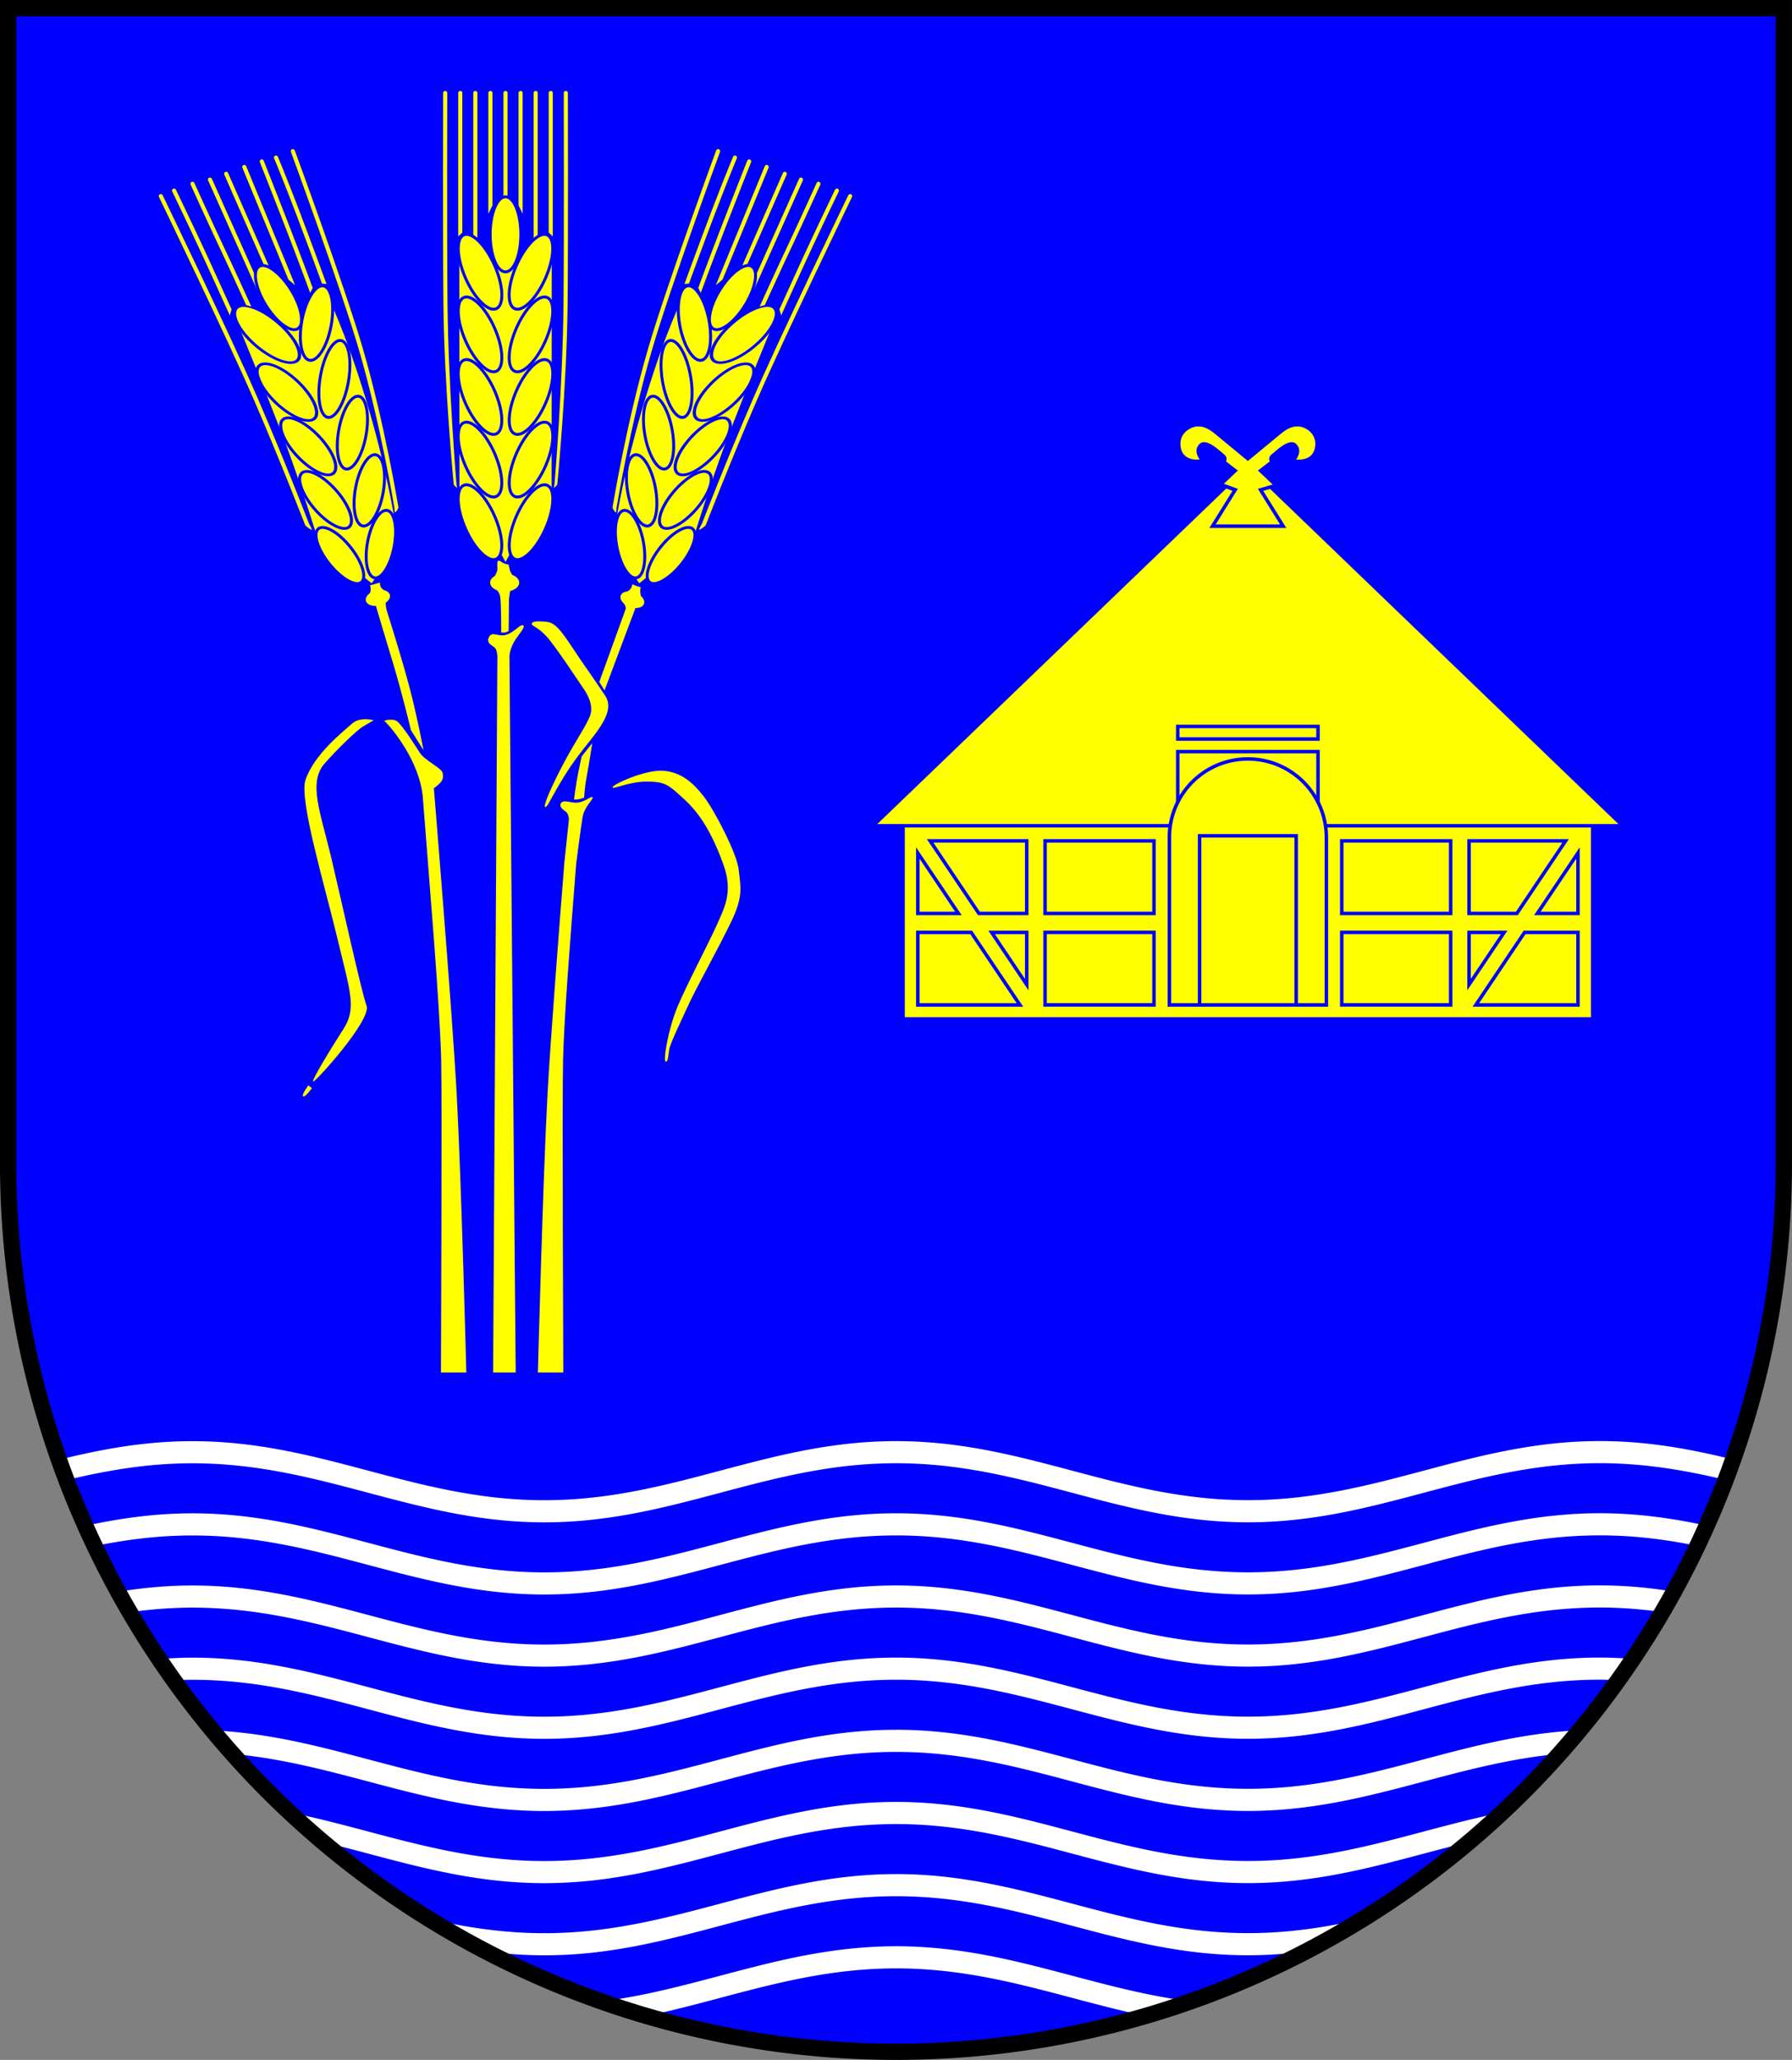 <?xml version="1.0" encoding="UTF-8" standalone="no"?>
<!-- Created with Inkscape (http://www.inkscape.org/) -->

<svg
   width="153.99mm"
   height="176.957mm"
   viewBox="0 0 153.99 176.957"
   version="1.1"
   id="svg3308"
   inkscape:version="1.2.2 (732a01da63, 2022-12-09)"
   sodipodi:docname="Wappen Warwerort2.svg"
   xmlns:inkscape="http://www.inkscape.org/namespaces/inkscape"
   xmlns:sodipodi="http://sodipodi.sourceforge.net/DTD/sodipodi-0.dtd"
   xmlns="http://www.w3.org/2000/svg"
   xmlns:svg="http://www.w3.org/2000/svg">
  <rect x="0" y="0" width="153.99" height="176.957" fill="#808080" stroke="none"/>
  <sodipodi:namedview
     id="namedview3310"
     pagecolor="#ffffff"
     bordercolor="#666666"
     borderopacity="1.0"
     inkscape:showpageshadow="2"
     inkscape:pageopacity="0.0"
     inkscape:pagecheckerboard="0"
     inkscape:deskcolor="#d1d1d1"
     inkscape:document-units="mm"
     showgrid="false"
     inkscape:zoom="0.80034091"
     inkscape:cx="291.12594"
     inkscape:cy="335.48204"
     inkscape:current-layer="layer1" />
  <defs
     id="defs3305" />
  <g
     inkscape:label="Ebene 1"
     inkscape:groupmode="layer"
     id="layer1"
     transform="translate(-524.556,-66.314)">
    <g
       id="g3016"
       transform="translate(495.052,-5.034)">
      <path
         id="path1716"
         style="fill:#0000ff;stroke:none;stroke-width:1.4;stroke-linecap:butt;stroke-dasharray:none"
         d="m 30.203,72.048 v 99.262 a 76.295,76.295 0 0 0 76.295,76.295 76.295,76.295 0 0 0 76.295,-76.295 76.295,76.295 0 0 0 0,-10e-4 V 72.048 Z" />
      <path
         id="path845"
         style="fill:#ffffff;fill-opacity:1;stroke:none;stroke-width:0.2;stroke-dasharray:none"
         d="m 166.981,195.143 c -11.129,7.8e-4 -19.103,5.077 -30.232,5.078 -11.129,8.9e-4 -19.109,-5.074 -30.238,-5.074 -11.129,7.8e-4 -19.104,5.077 -30.233,5.078 -11.129,7.8e-4 -19.109,-5.074 -30.238,-5.074 -4.135,2.9e-4 -7.834,0.702 -11.421,1.583 a 76.295,76.295 0 0 0 0.645,1.75 c 3.387,-0.806 6.887,-1.431 10.776,-1.431 11.129,-8.3e-4 19.109,5.074 30.238,5.074 11.129,-8.3e-4 19.104,-5.077 30.233,-5.078 11.129,-8.3e-4 19.109,5.075 30.238,5.074 11.129,-8.2e-4 19.103,-5.078 30.232,-5.079 3.898,-2.8e-4 7.408,0.627 10.804,1.436 a 76.295,76.295 0 0 0 0.644,-1.751 c -3.596,-0.883 -7.304,-1.587 -11.448,-1.587 z m 0,6.199 c -11.129,7.8e-4 -19.103,5.077 -30.232,5.078 -11.129,8.9e-4 -19.109,-5.074 -30.238,-5.074 -11.129,7.8e-4 -19.104,5.077 -30.233,5.078 -11.129,7.8e-4 -19.109,-5.075 -30.238,-5.074 -3.27,2.3e-4 -6.265,0.444 -9.15,1.063 a 76.295,76.295 0 0 0 0.8,1.736 c 2.64,-0.53 5.381,-0.897 8.35,-0.897 11.129,-8.3e-4 19.109,5.075 30.238,5.074 11.129,-8.3e-4 19.104,-5.077 30.233,-5.078 11.129,-8.3e-4 19.109,5.074 30.238,5.074 11.129,-8.2e-4 19.103,-5.077 30.232,-5.078 2.98,-2.1e-4 5.73,0.369 8.379,0.902 a 76.295,76.295 0 0 0 0.801,-1.736 c -2.895,-0.622 -5.9,-1.068 -9.181,-1.068 z m 0,6.199 c -11.129,7.8e-4 -19.103,5.078 -30.232,5.079 -11.129,8.9e-4 -19.109,-5.074 -30.238,-5.074 -11.129,7.8e-4 -19.104,5.077 -30.233,5.078 -11.129,7.8e-4 -19.109,-5.074 -30.238,-5.074 -2.219,1.5e-4 -4.309,0.207 -6.327,0.53 a 76.295,76.295 0 0 0 0.985,1.76 c 1.714,-0.236 3.481,-0.387 5.342,-0.388 11.129,-8.3e-4 19.109,5.074 30.238,5.074 11.129,-8.3e-4 19.104,-5.077 30.233,-5.078 11.129,-8.3e-4 19.109,5.075 30.238,5.074 11.129,-8.2e-4 19.103,-5.078 30.232,-5.079 1.871,-1.3e-4 3.647,0.152 5.37,0.391 a 76.295,76.295 0 0 0 0.996,-1.756 c -2.03,-0.327 -4.133,-0.537 -6.366,-0.536 z m 0,6.199 c -11.129,7.8e-4 -19.103,5.077 -30.232,5.078 -11.129,8.9e-4 -19.109,-5.074 -30.238,-5.074 -11.129,7.8e-4 -19.104,5.077 -30.233,5.078 -11.129,7.8e-4 -19.109,-5.075 -30.238,-5.074 -0.956,7e-5 -1.882,0.049 -2.796,0.118 a 76.295,76.295 0 0 0 1.222,1.828 c 0.52,-0.022 1.04,-0.044 1.574,-0.044 11.129,-8.3e-4 19.109,5.075 30.238,5.074 11.129,-8.3e-4 19.104,-5.077 30.233,-5.078 11.129,-8.3e-4 19.109,5.074 30.238,5.074 11.129,-8.2e-4 19.103,-5.077 30.232,-5.078 0.533,-4e-5 1.053,0.021 1.573,0.043 a 76.295,76.295 0 0 0 1.267,-1.825 c -0.928,-0.07 -1.868,-0.12 -2.84,-0.12 z m -60.47,6.204 c -11.129,7.8e-4 -19.104,5.077 -30.233,5.078 -10.532,7.4e-4 -18.247,-4.538 -28.476,-5.025 a 76.295,76.295 0 0 0 1.759,2.029 c 9.375,0.876 16.799,4.899 26.718,4.898 11.129,-8.3e-4 19.104,-5.077 30.233,-5.078 11.129,-8.3e-4 19.109,5.075 30.238,5.074 9.933,-7.4e-4 17.358,-4.036 26.751,-4.906 a 76.295,76.295 0 0 0 1.747,-2.027 c -10.242,0.482 -17.957,5.029 -28.498,5.03 -11.129,8.9e-4 -19.109,-5.074 -30.238,-5.074 z m 0,6.199 c -11.129,7.8e-4 -19.104,5.077 -30.233,5.078 -8.118,5.6e-4 -14.563,-2.694 -21.774,-4.155 a 76.295,76.295 0 0 0 2.776,2.521 c 6.137,1.494 11.934,3.536 18.998,3.536 11.129,-8.3e-4 19.104,-5.077 30.233,-5.078 11.129,-8.3e-4 19.109,5.074 30.238,5.074 7.062,-5.2e-4 12.855,-2.042 18.988,-3.537 a 76.295,76.295 0 0 0 2.859,-2.539 c -7.241,1.458 -13.7,4.173 -21.847,4.174 -11.129,8.9e-4 -19.109,-5.074 -30.238,-5.074 z m 0,6.199 c -11.129,7.8e-4 -19.104,5.077 -30.233,5.078 -3.549,2.5e-4 -6.777,-0.518 -9.89,-1.221 a 76.295,76.295 0 0 0 4.926,2.785 c 1.597,0.206 3.24,0.338 4.965,0.338 11.129,-8.3e-4 19.104,-5.077 30.233,-5.078 11.129,-8.3e-4 19.109,5.075 30.238,5.074 1.737,-1.3e-4 3.39,-0.134 4.997,-0.343 a 76.295,76.295 0 0 0 4.879,-2.779 c -3.108,0.702 -6.332,1.219 -9.876,1.219 -11.129,8.9e-4 -19.109,-5.075 -30.238,-5.074 z m 0,6.199 c -9.384,6.6e-4 -16.532,3.6 -25.213,4.733 a 76.295,76.295 0 0 0 3.882,1.236 c 7.033,-1.48 13.379,-4.066 21.331,-4.066 7.988,-5.9e-4 14.357,2.607 21.429,4.082 a 76.295,76.295 0 0 0 3.869,-1.246 c -8.718,-1.119 -15.885,-4.739 -25.298,-4.739 z" />
      <path
         id="path2879"
         style="fill:none;stroke:#000000;stroke-width:1.4;stroke-linecap:butt;stroke-dasharray:none"
         d="m 30.203,72.048 v 99.262 a 76.295,76.295 0 0 0 76.295,76.295 76.295,76.295 0 0 0 76.295,-76.295 76.295,76.295 0 0 0 0,-10e-4 V 72.048 Z" />
      <g
         id="g4255"
         transform="translate(-271.115,4.997)">
        <g
           id="g3052"
           transform="translate(0.01,0.059)">
          <g
             id="g2382"
             transform="translate(-0.066,-0.136)">
            <path
               style="fill:none;stroke:#ffff00;stroke-width:0.35;stroke-linecap:round;stroke-dasharray:none"
               d="M 344.114,74.416 V 89.21"
               id="path2121" />
            <g
               id="g2335">
              <path
                 id="path2123"
                 style="color:#000000;fill:#ffff00;stroke-linecap:round;-inkscape-stroke:none"
                 d="m 342.818,74.24 a 0.175,0.175 0 0 0 -0.176,0.176 v 10.375 l 0.351,-0.721 V 74.416 a 0.175,0.175 0 0 0 -0.176,-0.176 z" />
              <path
                 style="color:#000000;fill:#ffff00;stroke-linecap:round;-inkscape-stroke:none"
                 d="m 341.523,74.24 a 0.175,0.175 0 0 0 -0.176,0.176 v 14.795 a 0.175,0.175 0 0 0 0.176,0.174 0.175,0.175 0 0 0 0.174,-0.174 V 74.416 a 0.175,0.175 0 0 0 -0.174,-0.176 z"
                 id="path2125" />
              <path
                 id="path2127"
                 style="color:#000000;fill:#ffff00;stroke-linecap:round;-inkscape-stroke:none"
                 d="m 340.227,74.24 a 0.175,0.175 0 0 0 -0.174,0.176 v 12.317 l 0.35,-0.322 V 74.416 a 0.175,0.175 0 0 0 -0.176,-0.176 z" />
              <path
                 style="color:#000000;fill:#ffff00;stroke-linecap:round;-inkscape-stroke:none"
                 d="m 338.932,74.24 c -0.097,-4.34e-4 -0.176,0.079 -0.176,0.176 0,0 -0.032,12.068 0.023,18.105 0.065,7.05 0.883,15.499 0.883,15.499 0.008,0.097 0.303,0.335 0.303,0.335 0,0 -0.058,-0.265 -0.066,-0.362 0,0 -0.705,-8.448 -0.77,-15.477 -0.055,-6.032 -0.021,-18.102 -0.021,-18.102 4.4e-4,-0.097 -0.079,-0.176 -0.176,-0.176 z"
                 id="path2119"
                 sodipodi:nodetypes="ccscccsccc" />
            </g>
            <path
               style="color:#000000;fill:#ffff00;stroke-linecap:round;-inkscape-stroke:none"
               d="m 346.705,74.24 a 0.175,0.175 0 0 1 0.176,0.176 v 14.795 a 0.175,0.175 0 0 1 -0.176,0.174 0.175,0.175 0 0 1 -0.174,-0.174 V 74.416 a 0.175,0.175 0 0 1 0.174,-0.176 z"
               id="path2339" />
            <g
               id="g2149">
              <g
                 id="g1764">
                <ellipse
                   style="fill:#ffff00;stroke:#0000ff;stroke-width:0.25;stroke-linecap:round;stroke-dasharray:none"
                   id="ellipse1702"
                   cx="267.808"
                   cy="240.456"
                   rx="1.363"
                   ry="3.462"
                   transform="matrix(0.914,-0.406,0.404,0.915,0,0)" />
                <ellipse
                   style="fill:#ffff00;stroke:#0000ff;stroke-width:0.25;stroke-linecap:round;stroke-dasharray:none"
                   id="ellipse1704"
                   cx="276.502"
                   cy="220.805"
                   rx="1.363"
                   ry="3.462"
                   transform="matrix(0.914,-0.406,0.404,0.915,0,0)" />
                <ellipse
                   style="fill:#ffff00;stroke:#0000ff;stroke-width:0.25;stroke-linecap:round;stroke-dasharray:none"
                   id="ellipse1706"
                   cx="274.328"
                   cy="225.718"
                   rx="1.363"
                   ry="3.462"
                   transform="matrix(0.914,-0.406,0.404,0.915,0,0)" />
                <ellipse
                   style="fill:#ffff00;stroke:#0000ff;stroke-width:0.25;stroke-linecap:round;stroke-dasharray:none"
                   id="ellipse1708"
                   cx="272.155"
                   cy="230.63"
                   rx="1.363"
                   ry="3.462"
                   transform="matrix(0.914,-0.406,0.404,0.915,0,0)" />
                <ellipse
                   style="fill:#ffff00;stroke:#0000ff;stroke-width:0.25;stroke-linecap:round;stroke-dasharray:none"
                   id="ellipse1710"
                   cx="269.981"
                   cy="235.543"
                   rx="1.363"
                   ry="3.462"
                   transform="matrix(0.914,-0.406,0.404,0.915,0,0)" />
              </g>
              <path
                 id="path1872"
                 style="fill:#ffff00;stroke:none;stroke-width:0.2;stroke-linecap:round;stroke-dasharray:none"
                 d="m 340.143,88.102 0.012,20.933 0.409,-0.932 3.55,6.6 V 88.83 Z m 3.971,26.601 3.551,-6.6 0.409,0.932 0.012,-20.933 -3.971,0.728 z"
                 sodipodi:nodetypes="cccccccccccc" />
              <g
                 id="g1776"
                 inkscape:transform-center-x="2.1136176"
                 inkscape:transform-center-y="15.405977">
                <ellipse
                   style="fill:#ffff00;stroke:#0000ff;stroke-width:0.25;stroke-linecap:round;stroke-dasharray:none"
                   id="ellipse1766"
                   cx="267.808"
                   cy="240.456"
                   rx="1.363"
                   ry="3.462"
                   transform="matrix(0.914,-0.406,0.404,0.915,0,0)" />
                <ellipse
                   style="fill:#ffff00;stroke:#0000ff;stroke-width:0.25;stroke-linecap:round;stroke-dasharray:none"
                   id="ellipse1768"
                   cx="276.502"
                   cy="220.805"
                   rx="1.363"
                   ry="3.462"
                   transform="matrix(0.914,-0.406,0.404,0.915,0,0)" />
                <ellipse
                   style="fill:#ffff00;stroke:#0000ff;stroke-width:0.25;stroke-linecap:round;stroke-dasharray:none"
                   id="ellipse1770"
                   cx="274.328"
                   cy="225.718"
                   rx="1.363"
                   ry="3.462"
                   transform="matrix(0.914,-0.406,0.404,0.915,0,0)" />
                <ellipse
                   style="fill:#ffff00;stroke:#0000ff;stroke-width:0.25;stroke-linecap:round;stroke-dasharray:none"
                   id="ellipse1772"
                   cx="272.155"
                   cy="230.63"
                   rx="1.363"
                   ry="3.462"
                   transform="matrix(0.914,-0.406,0.404,0.915,0,0)" />
                <ellipse
                   style="fill:#ffff00;stroke:#0000ff;stroke-width:0.25;stroke-linecap:round;stroke-dasharray:none"
                   id="ellipse1774"
                   cx="269.981"
                   cy="235.543"
                   rx="1.363"
                   ry="3.462"
                   transform="matrix(0.914,-0.406,0.404,0.915,0,0)" />
              </g>
              <g
                 id="g1788"
                 inkscape:transform-center-x="-2.1136194"
                 inkscape:transform-center-y="15.405977"
                 transform="matrix(-1,0,0,1,688.228,0)">
                <ellipse
                   style="fill:#ffff00;stroke:#0000ff;stroke-width:0.25;stroke-linecap:round;stroke-dasharray:none"
                   id="ellipse1778"
                   cx="267.808"
                   cy="240.456"
                   rx="1.363"
                   ry="3.462"
                   transform="matrix(0.914,-0.406,0.404,0.915,0,0)" />
                <ellipse
                   style="fill:#ffff00;stroke:#0000ff;stroke-width:0.25;stroke-linecap:round;stroke-dasharray:none"
                   id="ellipse1780"
                   cx="276.502"
                   cy="220.805"
                   rx="1.363"
                   ry="3.462"
                   transform="matrix(0.914,-0.406,0.404,0.915,0,0)" />
                <ellipse
                   style="fill:#ffff00;stroke:#0000ff;stroke-width:0.25;stroke-linecap:round;stroke-dasharray:none"
                   id="ellipse1782"
                   cx="274.328"
                   cy="225.718"
                   rx="1.363"
                   ry="3.462"
                   transform="matrix(0.914,-0.406,0.404,0.915,0,0)" />
                <ellipse
                   style="fill:#ffff00;stroke:#0000ff;stroke-width:0.25;stroke-linecap:round;stroke-dasharray:none"
                   id="ellipse1784"
                   cx="272.155"
                   cy="230.63"
                   rx="1.363"
                   ry="3.462"
                   transform="matrix(0.914,-0.406,0.404,0.915,0,0)" />
                <ellipse
                   style="fill:#ffff00;stroke:#0000ff;stroke-width:0.25;stroke-linecap:round;stroke-dasharray:none"
                   id="ellipse1786"
                   cx="269.981"
                   cy="235.543"
                   rx="1.363"
                   ry="3.462"
                   transform="matrix(0.914,-0.406,0.404,0.915,0,0)" />
              </g>
              <ellipse
                 style="fill:#ffff00;stroke:#0000ff;stroke-width:0.25;stroke-linecap:round;stroke-dasharray:none"
                 id="path1980"
                 cx="344.114"
                 cy="86.559"
                 rx="1.317"
                 ry="3.225" />
            </g>
            <path
               id="path2337"
               style="color:#000000;fill:#ffff00;stroke-linecap:round;-inkscape-stroke:none"
               d="m 345.41,74.24 a 0.175,0.175 0 0 1 0.176,0.176 v 10.375 l -0.351,-0.721 V 74.416 a 0.175,0.175 0 0 1 0.176,-0.176 z" />
            <path
               id="path2341"
               style="color:#000000;fill:#ffff00;stroke-linecap:round;-inkscape-stroke:none"
               d="m 348.001,74.24 a 0.175,0.175 0 0 1 0.174,0.176 v 12.317 l -0.35,-0.322 V 74.416 a 0.175,0.175 0 0 1 0.176,-0.176 z" />
            <path
               style="color:#000000;fill:#ffff00;stroke-linecap:round;-inkscape-stroke:none"
               d="m 349.297,74.24 c 0.097,-4.34e-4 0.176,0.079 0.176,0.176 0,0 0.032,12.068 -0.023,18.105 -0.065,7.05 -0.883,15.499 -0.883,15.499 -0.008,0.097 -0.303,0.335 -0.303,0.335 0,0 0.058,-0.265 0.066,-0.362 0,0 0.705,-8.448 0.77,-15.477 0.055,-6.032 0.021,-18.102 0.021,-18.102 -4.4e-4,-0.097 0.079,-0.176 0.176,-0.176 z"
               id="path2343"
               sodipodi:nodetypes="ccscccsccc" />
          </g>
          <g
             id="g2884"
             transform="translate(-0.033,-0.064)">
            <path
               style="color:#000000;fill:#ffff00;stroke-linecap:round;-inkscape-stroke:none"
               d="m 318.615,81.625 a 0.175,0.175 0 0 0 -0.088,0.232 l 4.254,9.51 a 0.175,0.175 0 0 0 0.232,0.088 0.175,0.175 0 0 0 0.088,-0.23 L 318.846,81.713 A 0.175,0.175 0 0 0 318.615,81.625 Z"
               id="path2517" />
            <path
               style="color:#000000;fill:#ffff00;stroke-linecap:round;-inkscape-stroke:none"
               d="m 320.008,81.125 a 0.175,0.175 0 0 0 -0.09,0.23 l 3.781,8.619 a 0.175,0.175 0 0 0 0.23,0.092 0.175,0.175 0 0 0 0.09,-0.23 l -3.781,-8.621 A 0.175,0.175 0 0 0 320.008,81.125 Z"
               id="path2519" />
            <g
               id="g2601">
              <path
                 style="fill:#ffff00;stroke-width:0.05;stroke-linecap:round"
                 d="m 324.922,93.127 -1.219,2.084 -2.34,-0.354 c 0,0 1.789,4.326 3.598,9.006 1.381,3.573 3.028,8.927 3.028,8.927 l 4.587,3.672 0.542,-0.751 1.438,-4.691 c 0,0 -0.708,-4.562 -2.517,-10.5 -1.809,-5.938 -3.186,-8.573 -3.186,-8.573 l -1.416,2.045 -1.612,-0.433 z"
                 id="path2509"
                 sodipodi:nodetypes="cccsccccscccc" />
              <g
                 id="path2436"
                 transform="matrix(0.987,0.158,-0.181,0.983,0,0)">
                <path
                   style="color:#000000;fill:#ffff00;stroke-width:0.25;stroke-linecap:round;-inkscape-stroke:none"
                   d="m 349.746,59.027 a 1.159,2.947 0 0 1 -1.159,2.947 1.159,2.947 0 0 1 -1.159,-2.947 1.159,2.947 0 0 1 1.159,-2.947 1.159,2.947 0 0 1 1.159,2.947 z"
                   id="path2607" />
                <path
                   style="color:#000000;fill:#0000ff;stroke-linecap:round;-inkscape-stroke:none"
                   d="m 348.586,55.955 c -0.203,0 -0.387,0.106 -0.541,0.271 -0.154,0.166 -0.286,0.393 -0.395,0.67 -0.218,0.554 -0.348,1.304 -0.348,2.131 0,0.827 0.13,1.575 0.348,2.129 0.109,0.277 0.24,0.506 0.395,0.672 0.154,0.166 0.338,0.271 0.541,0.271 0.203,0 0.389,-0.106 0.543,-0.271 0.154,-0.166 0.286,-0.395 0.395,-0.672 0.218,-0.554 0.348,-1.302 0.348,-2.129 0,-0.827 -0.13,-1.577 -0.348,-2.131 -0.109,-0.277 -0.24,-0.504 -0.395,-0.67 -0.154,-0.166 -0.34,-0.271 -0.543,-0.271 z m 0,0.25 c 0.117,0 0.238,0.059 0.361,0.191 0.123,0.133 0.241,0.335 0.342,0.592 0.202,0.513 0.332,1.238 0.332,2.039 0,0.801 -0.13,1.524 -0.332,2.037 -0.101,0.257 -0.219,0.461 -0.342,0.594 -0.123,0.133 -0.244,0.191 -0.361,0.191 -0.117,0 -0.236,-0.059 -0.359,-0.191 -0.123,-0.133 -0.243,-0.337 -0.344,-0.594 -0.202,-0.513 -0.33,-1.237 -0.33,-2.037 0,-0.801 0.128,-1.526 0.33,-2.039 0.101,-0.257 0.221,-0.459 0.344,-0.592 0.123,-0.133 0.242,-0.191 0.359,-0.191 z"
                   id="path2609" />
              </g>
              <path
                 style="color:#000000;fill:#0000ff;stroke-linecap:round;-inkscape-stroke:none"
                 d="m 346.416,50.334 c -0.21,0 -0.401,0.111 -0.561,0.285 -0.159,0.174 -0.295,0.414 -0.408,0.705 -0.225,0.582 -0.359,1.371 -0.359,2.242 0,0.871 0.134,1.66 0.359,2.242 0.113,0.291 0.249,0.531 0.408,0.705 0.159,0.174 0.351,0.285 0.561,0.285 0.21,0 0.401,-0.111 0.561,-0.285 0.159,-0.174 0.294,-0.414 0.406,-0.705 0.225,-0.582 0.361,-1.371 0.361,-2.242 0,-0.871 -0.136,-1.66 -0.361,-2.242 -0.113,-0.291 -0.247,-0.531 -0.406,-0.705 -0.159,-0.174 -0.351,-0.285 -0.561,-0.285 z m 0,0.25 c 0.122,0 0.246,0.063 0.375,0.203 0.129,0.141 0.252,0.356 0.357,0.627 0.21,0.542 0.346,1.307 0.346,2.152 0,0.845 -0.136,1.61 -0.346,2.152 -0.105,0.271 -0.229,0.486 -0.357,0.627 -0.129,0.141 -0.253,0.203 -0.375,0.203 -0.122,0 -0.248,-0.063 -0.377,-0.203 -0.129,-0.141 -0.252,-0.356 -0.357,-0.627 -0.21,-0.542 -0.344,-1.307 -0.344,-2.152 0,-0.845 0.134,-1.61 0.344,-2.152 0.105,-0.271 0.229,-0.486 0.357,-0.627 0.129,-0.141 0.254,-0.203 0.377,-0.203 z"
                 id="ellipse2438"
                 transform="matrix(0.987,0.161,-0.178,0.984,0,0)" />
              <path
                 style="color:#000000;fill:#0000ff;stroke-linecap:round;-inkscape-stroke:none"
                 d="m 343.953,44.186 c -0.21,0 -0.401,0.114 -0.559,0.291 -0.158,0.177 -0.291,0.422 -0.402,0.719 -0.224,0.593 -0.357,1.397 -0.357,2.285 0,0.888 0.134,1.694 0.357,2.287 0.112,0.297 0.244,0.541 0.402,0.719 0.158,0.177 0.349,0.291 0.559,0.291 0.21,0 0.401,-0.114 0.559,-0.291 0.158,-0.177 0.291,-0.422 0.402,-0.719 0.224,-0.593 0.359,-1.399 0.359,-2.287 0,-0.888 -0.136,-1.692 -0.359,-2.285 -0.112,-0.297 -0.244,-0.541 -0.402,-0.719 -0.158,-0.177 -0.349,-0.291 -0.559,-0.291 z m 0,0.25 c 0.12,0 0.243,0.063 0.371,0.207 0.128,0.144 0.253,0.364 0.357,0.641 0.209,0.554 0.342,1.334 0.342,2.197 0,0.863 -0.133,1.645 -0.342,2.199 -0.104,0.277 -0.23,0.497 -0.357,0.641 -0.128,0.144 -0.251,0.207 -0.371,0.207 -0.12,0 -0.243,-0.063 -0.371,-0.207 -0.128,-0.144 -0.251,-0.364 -0.355,-0.641 -0.209,-0.554 -0.342,-1.336 -0.342,-2.199 0,-0.863 0.133,-1.643 0.342,-2.197 0.104,-0.277 0.228,-0.497 0.355,-0.641 0.128,-0.144 0.251,-0.207 0.371,-0.207 z"
                 id="ellipse2440"
                 transform="matrix(0.986,0.165,-0.173,0.985,0,0)" />
              <path
                 style="color:#000000;fill:#0000ff;stroke-linecap:round;-inkscape-stroke:none"
                 d="m 341.502,37.963 c -0.215,0 -0.411,0.12 -0.572,0.307 -0.161,0.186 -0.298,0.443 -0.412,0.756 -0.229,0.625 -0.367,1.474 -0.367,2.41 0,0.936 0.138,1.783 0.367,2.408 0.114,0.312 0.251,0.57 0.412,0.756 0.161,0.186 0.357,0.307 0.572,0.307 0.215,0 0.411,-0.12 0.572,-0.307 0.161,-0.186 0.298,-0.443 0.412,-0.756 0.229,-0.625 0.367,-1.472 0.367,-2.408 0,-0.936 -0.138,-1.785 -0.367,-2.41 -0.114,-0.312 -0.251,-0.57 -0.412,-0.756 -0.161,-0.186 -0.357,-0.307 -0.572,-0.307 z m 0,0.25 c 0.123,0 0.251,0.068 0.383,0.221 0.132,0.152 0.26,0.385 0.367,0.678 0.215,0.586 0.352,1.413 0.352,2.324 0,0.912 -0.137,1.736 -0.352,2.322 -0.107,0.293 -0.235,0.525 -0.367,0.678 -0.132,0.152 -0.26,0.221 -0.383,0.221 -0.123,0 -0.251,-0.068 -0.383,-0.221 -0.132,-0.152 -0.26,-0.385 -0.367,-0.678 -0.215,-0.586 -0.352,-1.411 -0.352,-2.322 0,-0.912 0.137,-1.738 0.352,-2.324 0.107,-0.293 0.235,-0.525 0.367,-0.678 0.132,-0.152 0.26,-0.221 0.383,-0.221 z"
                 id="ellipse2442"
                 transform="matrix(0.985,0.17,-0.169,0.986,0,0)" />
              <g
                 id="ellipse2444"
                 transform="matrix(0.987,0.158,-0.181,0.984,0,0)">
                <path
                   style="color:#000000;fill:#ffff00;stroke-width:0.25;stroke-linecap:round;-inkscape-stroke:none"
                   d="m 340.97,41.095 a 1.275,3.249 0 0 1 -1.275,3.249 1.275,3.249 0 0 1 -1.275,-3.249 1.275,3.249 0 0 1 1.275,-3.249 1.275,3.249 0 0 1 1.275,3.249 z"
                   id="path2625" />
                <path
                   style="color:#000000;fill:#0000ff;stroke-linecap:round;-inkscape-stroke:none"
                   d="m 339.695,37.721 c -0.219,0 -0.42,0.114 -0.588,0.295 -0.168,0.181 -0.31,0.432 -0.43,0.736 -0.239,0.608 -0.383,1.431 -0.383,2.342 0,0.91 0.144,1.736 0.383,2.344 0.119,0.304 0.262,0.555 0.43,0.736 0.168,0.181 0.369,0.295 0.588,0.295 0.219,0 0.42,-0.114 0.588,-0.295 0.168,-0.181 0.31,-0.432 0.43,-0.736 0.239,-0.608 0.383,-1.433 0.383,-2.344 0,-0.91 -0.144,-1.734 -0.383,-2.342 -0.119,-0.304 -0.262,-0.555 -0.43,-0.736 -0.168,-0.181 -0.369,-0.295 -0.588,-0.295 z m 0,0.25 c 0.133,0 0.267,0.067 0.404,0.215 0.137,0.148 0.269,0.374 0.381,0.658 0.223,0.568 0.365,1.366 0.365,2.25 0,0.884 -0.142,1.684 -0.365,2.252 -0.111,0.284 -0.244,0.51 -0.381,0.658 -0.137,0.148 -0.271,0.215 -0.404,0.215 -0.133,0 -0.267,-0.067 -0.404,-0.215 -0.137,-0.148 -0.269,-0.374 -0.381,-0.658 -0.223,-0.568 -0.365,-1.368 -0.365,-2.252 0,-0.884 0.142,-1.682 0.365,-2.25 0.111,-0.284 0.244,-0.51 0.381,-0.658 0.137,-0.148 0.271,-0.215 0.404,-0.215 z"
                   id="path2627" />
              </g>
              <g
                 id="ellipse2446"
                 transform="matrix(-0.797,0.603,0.622,0.783,0,0)">
                <path
                   style="color:#000000;fill:#ffff00;stroke-width:0.25;stroke-linecap:round;-inkscape-stroke:none"
                   d="m -186.323,290.074 a 1.159,2.947 0 0 1 -1.159,2.947 1.159,2.947 0 0 1 -1.159,-2.947 1.159,2.947 0 0 1 1.159,-2.947 1.159,2.947 0 0 1 1.159,2.947 z"
                   id="path2631" />
                <path
                   style="color:#000000;fill:#0000ff;stroke-linecap:round;-inkscape-stroke:none"
                   d="m -187.482,287.002 c -0.203,0 -0.389,0.106 -0.543,0.271 -0.154,0.166 -0.284,0.393 -0.393,0.67 -0.218,0.553 -0.348,1.304 -0.348,2.131 0,0.827 0.13,1.575 0.348,2.129 0.109,0.277 0.238,0.506 0.393,0.672 0.154,0.166 0.34,0.271 0.543,0.271 0.203,0 0.389,-0.106 0.543,-0.271 0.154,-0.166 0.284,-0.395 0.393,-0.672 0.218,-0.553 0.35,-1.302 0.35,-2.129 0,-0.827 -0.132,-1.577 -0.35,-2.131 -0.109,-0.277 -0.238,-0.504 -0.393,-0.67 -0.154,-0.166 -0.34,-0.271 -0.543,-0.271 z m 0,0.25 c 0.117,0 0.236,0.059 0.359,0.191 0.123,0.133 0.243,0.335 0.344,0.592 0.202,0.513 0.332,1.238 0.332,2.039 0,0.801 -0.13,1.524 -0.332,2.037 -0.101,0.257 -0.221,0.459 -0.344,0.592 -0.123,0.133 -0.242,0.193 -0.359,0.193 -0.117,0 -0.236,-0.061 -0.359,-0.193 -0.123,-0.133 -0.243,-0.335 -0.344,-0.592 -0.202,-0.513 -0.33,-1.237 -0.33,-2.037 0,-0.801 0.128,-1.526 0.33,-2.039 0.101,-0.257 0.221,-0.459 0.344,-0.592 0.123,-0.133 0.242,-0.191 0.359,-0.191 z"
                   id="path2633" />
              </g>
              <path
                 style="color:#000000;fill:#0000ff;stroke-linecap:round;-inkscape-stroke:none"
                 d="m -180.455,277.119 c -0.212,0 -0.406,0.109 -0.568,0.281 -0.163,0.172 -0.303,0.411 -0.418,0.699 -0.231,0.577 -0.369,1.36 -0.369,2.223 0,0.863 0.138,1.644 0.369,2.221 0.115,0.289 0.255,0.527 0.418,0.699 0.163,0.172 0.356,0.281 0.568,0.281 0.212,0 0.408,-0.109 0.57,-0.281 0.163,-0.172 0.301,-0.411 0.416,-0.699 0.231,-0.577 0.369,-1.358 0.369,-2.221 0,-0.863 -0.138,-1.646 -0.369,-2.223 -0.115,-0.289 -0.253,-0.527 -0.416,-0.699 -0.163,-0.172 -0.358,-0.281 -0.57,-0.281 z m 0,0.252 c 0.128,0 0.257,0.062 0.389,0.201 0.132,0.139 0.258,0.353 0.365,0.621 0.214,0.536 0.352,1.293 0.352,2.129 0,0.836 -0.137,1.593 -0.352,2.129 -0.107,0.268 -0.234,0.48 -0.365,0.619 -0.132,0.139 -0.261,0.203 -0.389,0.203 -0.128,0 -0.255,-0.064 -0.387,-0.203 -0.132,-0.139 -0.258,-0.351 -0.365,-0.619 -0.214,-0.536 -0.352,-1.293 -0.352,-2.129 0,-0.836 0.137,-1.593 0.352,-2.129 0.107,-0.268 0.234,-0.482 0.365,-0.621 0.132,-0.139 0.259,-0.201 0.387,-0.201 z"
                 id="ellipse2448"
                 transform="matrix(-0.816,0.578,0.647,0.762,0,0)" />
              <path
                 style="color:#000000;fill:#0000ff;stroke-linecap:round;-inkscape-stroke:none"
                 d="m -174.646,268.09 c -0.219,0 -0.421,0.111 -0.59,0.287 -0.169,0.176 -0.313,0.421 -0.434,0.717 -0.24,0.592 -0.385,1.393 -0.385,2.279 0,0.886 0.144,1.689 0.385,2.281 0.12,0.296 0.264,0.54 0.434,0.717 0.169,0.176 0.371,0.287 0.59,0.287 0.219,0 0.419,-0.111 0.588,-0.287 0.169,-0.176 0.313,-0.421 0.434,-0.717 0.24,-0.592 0.385,-1.395 0.385,-2.281 0,-0.886 -0.144,-1.687 -0.385,-2.279 -0.12,-0.296 -0.264,-0.54 -0.434,-0.717 -0.169,-0.176 -0.369,-0.287 -0.588,-0.287 z m 0,0.252 c 0.135,0 0.271,0.066 0.408,0.209 0.137,0.143 0.269,0.361 0.381,0.637 0.224,0.551 0.365,1.327 0.365,2.186 0,0.858 -0.142,1.635 -0.365,2.186 -0.112,0.275 -0.243,0.495 -0.381,0.639 -0.137,0.143 -0.273,0.209 -0.408,0.209 -0.135,0 -0.271,-0.066 -0.408,-0.209 -0.137,-0.143 -0.271,-0.363 -0.383,-0.639 -0.224,-0.551 -0.365,-1.327 -0.365,-2.186 0,-0.858 0.142,-1.635 0.365,-2.186 0.112,-0.275 0.245,-0.493 0.383,-0.637 0.137,-0.143 0.273,-0.209 0.408,-0.209 z"
                 id="ellipse2450"
                 transform="matrix(-0.832,0.555,0.67,0.743,0,0)" />
              <path
                 style="color:#000000;fill:#0000ff;stroke-linecap:round;-inkscape-stroke:none"
                 d="m -166.482,258.436 c -0.228,0 -0.439,0.113 -0.617,0.295 -0.178,0.182 -0.328,0.434 -0.455,0.74 -0.254,0.612 -0.406,1.443 -0.406,2.359 0,0.916 0.153,1.747 0.406,2.359 0.127,0.306 0.277,0.558 0.455,0.74 0.178,0.182 0.389,0.295 0.617,0.295 0.228,0 0.439,-0.113 0.617,-0.295 0.178,-0.182 0.33,-0.434 0.457,-0.74 0.254,-0.612 0.406,-1.443 0.406,-2.359 0,-0.916 -0.153,-1.747 -0.406,-2.359 -0.127,-0.306 -0.279,-0.558 -0.457,-0.74 -0.178,-0.182 -0.389,-0.295 -0.617,-0.295 z m 0,0.254 c 0.145,0 0.292,0.07 0.438,0.219 0.146,0.149 0.284,0.375 0.402,0.66 0.236,0.57 0.387,1.374 0.387,2.262 0,0.888 -0.151,1.692 -0.387,2.262 -0.118,0.285 -0.257,0.511 -0.402,0.66 -0.146,0.149 -0.292,0.219 -0.438,0.219 -0.145,0 -0.29,-0.07 -0.436,-0.219 -0.146,-0.149 -0.286,-0.375 -0.404,-0.66 -0.236,-0.57 -0.385,-1.374 -0.385,-2.262 0,-0.888 0.149,-1.692 0.385,-2.262 0.118,-0.285 0.259,-0.511 0.404,-0.66 0.146,-0.149 0.29,-0.219 0.436,-0.219 z"
                 id="ellipse2452"
                 transform="matrix(-0.853,0.522,0.7,0.714,0,0)" />
              <g
                 id="ellipse2454"
                 transform="matrix(-0.871,0.492,0.729,0.684,0,0)">
                <path
                   style="color:#000000;fill:#ffff00;stroke-width:0.256;stroke-linecap:round;-inkscape-stroke:none"
                   d="m -157.844,253.556 a 1.446,3.427 0 0 1 -1.446,3.427 1.446,3.427 0 0 1 -1.446,-3.427 1.446,3.427 0 0 1 1.446,-3.427 1.446,3.427 0 0 1 1.446,3.427 z"
                   id="path2649" />
                <path
                   style="color:#000000;fill:#0000ff;stroke-linecap:round;-inkscape-stroke:none"
                   d="m -159.289,250.002 c -0.241,0 -0.465,0.117 -0.654,0.307 -0.189,0.19 -0.351,0.455 -0.486,0.775 -0.271,0.642 -0.434,1.512 -0.434,2.473 0,0.961 0.163,1.831 0.434,2.473 0.135,0.321 0.297,0.586 0.486,0.775 0.189,0.19 0.412,0.307 0.652,0.307 0.241,0 0.465,-0.117 0.654,-0.307 0.189,-0.19 0.351,-0.455 0.486,-0.775 0.271,-0.642 0.434,-1.512 0.434,-2.473 0,-0.961 -0.163,-1.831 -0.434,-2.473 -0.135,-0.321 -0.297,-0.585 -0.486,-0.775 -0.189,-0.19 -0.412,-0.307 -0.652,-0.307 z m -0.002,0.256 c 0.159,0 0.316,0.075 0.473,0.232 0.157,0.157 0.307,0.394 0.434,0.693 0.253,0.599 0.412,1.441 0.412,2.373 0,0.932 -0.159,1.774 -0.412,2.373 -0.126,0.299 -0.277,0.536 -0.434,0.693 -0.157,0.157 -0.312,0.232 -0.471,0.232 -0.159,0 -0.316,-0.075 -0.473,-0.232 -0.157,-0.157 -0.307,-0.394 -0.434,-0.693 -0.253,-0.599 -0.412,-1.441 -0.412,-2.373 0,-0.932 0.159,-1.774 0.412,-2.373 0.126,-0.299 0.277,-0.536 0.434,-0.693 0.157,-0.157 0.312,-0.232 0.471,-0.232 z"
                   id="path2651" />
              </g>
              <g
                 id="ellipse2505"
                 transform="matrix(0.863,-0.505,0.525,0.851,0,0)">
                <path
                   style="color:#000000;fill:#ffff00;stroke-width:0.25;stroke-linecap:round;-inkscape-stroke:none"
                   d="m 229.323,243.349 a 1.266,3.15 0 0 1 -1.266,3.15 1.266,3.15 0 0 1 -1.266,-3.15 1.266,3.15 0 0 1 1.266,-3.15 1.266,3.15 0 0 1 1.266,3.15 z"
                   id="path2655" />
                <path
                   style="color:#000000;fill:#0000ff;stroke-linecap:round;-inkscape-stroke:none"
                   d="m 228.057,240.072 c -0.217,0 -0.417,0.111 -0.584,0.287 -0.167,0.176 -0.309,0.42 -0.428,0.715 -0.237,0.591 -0.379,1.39 -0.379,2.273 0,0.884 0.142,1.685 0.379,2.275 0.119,0.295 0.261,0.539 0.428,0.715 0.167,0.176 0.367,0.285 0.584,0.285 0.217,0 0.417,-0.109 0.584,-0.285 0.167,-0.176 0.309,-0.42 0.428,-0.715 0.237,-0.591 0.381,-1.392 0.381,-2.275 0,-0.884 -0.143,-1.683 -0.381,-2.273 -0.119,-0.295 -0.261,-0.539 -0.428,-0.715 -0.167,-0.176 -0.367,-0.287 -0.584,-0.287 z m 0,0.25 c 0.133,0 0.267,0.066 0.402,0.209 0.136,0.143 0.266,0.362 0.377,0.637 0.221,0.55 0.363,1.323 0.363,2.18 0,0.856 -0.142,1.632 -0.363,2.182 -0.11,0.275 -0.241,0.494 -0.377,0.637 -0.136,0.143 -0.27,0.207 -0.402,0.207 -0.133,0 -0.267,-0.064 -0.402,-0.207 -0.136,-0.143 -0.266,-0.362 -0.377,-0.637 -0.221,-0.55 -0.361,-1.325 -0.361,-2.182 0,-0.856 0.14,-1.63 0.361,-2.18 0.11,-0.275 0.241,-0.494 0.377,-0.637 0.136,-0.143 0.27,-0.209 0.402,-0.209 z"
                   id="path2657" />
              </g>
            </g>
            <path
               style="color:#000000;fill:#ffff00;stroke-linecap:round;-inkscape-stroke:none"
               d="m 314.383,83.045 c -0.087,0.043 -0.123,0.148 -0.08,0.234 0,0 5.84,12.072 8.172,17.457 2.334,5.391 4.391,10.729 4.391,10.729 0.035,0.09 0.508,0.425 0.563,0.399 0.056,-0.037 -0.2,-0.436 -0.235,-0.526 0,0 -2.059,-5.341 -4.396,-10.74 -2.34,-5.405 -8.18,-17.471 -8.18,-17.471 -0.042,-0.088 -0.147,-0.124 -0.234,-0.082 z"
               id="path2511"
               sodipodi:nodetypes="scscccscss" />
            <path
               id="path2513"
               style="color:#000000;fill:#ffff00;stroke-linecap:round;-inkscape-stroke:none"
               d="m 315.59,82.555 a 0.175,0.175 0 0 0 -0.066,0.017 0.175,0.175 0 0 0 -0.08,0.235 c 0,0 1.472,3.058 2.5,5.281 0.792,1.712 1.946,4.259 2.443,5.358 l 0.153,-0.508 c -0.56,-1.237 -1.566,-3.457 -2.278,-4.997 -1.03,-2.227 -2.504,-5.287 -2.504,-5.287 a 0.175,0.175 0 0 0 -0.168,-0.099 z" />
            <path
               id="path2515"
               style="color:#000000;fill:#ffff00;stroke-linecap:round;-inkscape-stroke:none"
               d="m 317.194,81.971 a 0.175,0.175 0 0 0 -0.081,0.015 0.175,0.175 0 0 0 -0.088,0.233 c 0,0 1.279,2.837 2.615,5.676 0.883,1.877 1.697,3.662 2.152,4.666 l 0.444,0.132 c -0.418,-0.925 -1.309,-2.886 -2.28,-4.949 -1.334,-2.835 -2.613,-5.67 -2.613,-5.67 a 0.175,0.175 0 0 0 -0.096,-0.091 0.175,0.175 0 0 0 -0.054,-0.011 z" />
            <path
               id="path2521"
               style="color:#000000;fill:#ffff00;stroke-linecap:round;-inkscape-stroke:none"
               d="m 321.612,80.527 a 0.175,0.175 0 0 0 -0.044,0.012 0.175,0.175 0 0 0 -0.096,0.228 l 3.957,9.613 0.573,0.471 -4.205,-10.217 a 0.175,0.175 0 0 0 -0.184,-0.107 z" />
            <path
               id="path2523"
               style="color:#000000;fill:#ffff00;stroke-linecap:round;-inkscape-stroke:none"
               d="m 323.148,80.052 a 0.175,0.175 0 0 0 -0.077,0.012 0.175,0.175 0 0 0 -0.096,0.228 c 0,0 0.832,2.085 2.223,5.672 0.915,2.362 1.678,4.413 2.098,5.552 l 0.217,-0.426 c -0.438,-1.185 -1.152,-3.096 -1.988,-5.253 -1.391,-3.588 -2.225,-5.676 -2.225,-5.676 a 0.175,0.175 0 0 0 -0.151,-0.11 z" />
            <path
               id="path2525"
               style="color:#000000;fill:#ffff00;stroke-linecap:round;-inkscape-stroke:none"
               d="m 324.36,79.719 a 0.175,0.175 0 0 0 -0.067,0.013 0.175,0.175 0 0 0 -0.093,0.228 c 0,0 0.915,2.194 2.109,5.361 0.768,2.035 1.543,4.138 2.002,5.391 l 0.388,0.043 c -0.449,-1.225 -1.257,-3.423 -2.062,-5.557 -1.197,-3.173 -2.116,-5.373 -2.116,-5.373 a 0.175,0.175 0 0 0 -0.161,-0.107 z" />
            <path
               style="color:#000000;fill:#ffff00;stroke-linecap:round;-inkscape-stroke:none"
               d="m 325.746,79.174 c -0.091,0.033 -0.139,0.133 -0.105,0.225 0,0 4.263,11.598 5.838,16.98 1.859,6.353 3.053,13.605 3.053,13.605 0.016,0.096 -3.3e-4,0.383 0.06,0.383 0.096,-0.016 0.301,-0.344 0.285,-0.439 0,0 -1.195,-7.265 -3.062,-13.648 -1.584,-5.415 -5.844,-17.002 -5.844,-17.002 -0.034,-0.091 -0.134,-0.137 -0.225,-0.104 z"
               id="path2527"
               sodipodi:nodetypes="ccscccscc" />
          </g>
          <g
             id="g2952"
             transform="matrix(-1,0,0,1,688.124,-0.064)"
             inkscape:transform-center-x="-19.487746"
             inkscape:transform-center-y="32.484375">
            <path
               style="color:#000000;fill:#ffff00;stroke-linecap:round;-inkscape-stroke:none"
               d="m 318.615,81.625 a 0.175,0.175 0 0 0 -0.088,0.232 l 4.254,9.51 a 0.175,0.175 0 0 0 0.232,0.088 0.175,0.175 0 0 0 0.088,-0.23 L 318.846,81.713 A 0.175,0.175 0 0 0 318.615,81.625 Z"
               id="path2888" />
            <path
               style="color:#000000;fill:#ffff00;stroke-linecap:round;-inkscape-stroke:none"
               d="m 320.008,81.125 a 0.175,0.175 0 0 0 -0.09,0.23 l 3.781,8.619 a 0.175,0.175 0 0 0 0.23,0.092 0.175,0.175 0 0 0 0.09,-0.23 l -3.781,-8.621 A 0.175,0.175 0 0 0 320.008,81.125 Z"
               id="path2890" />
            <g
               id="g2936">
              <path
                 style="fill:#ffff00;stroke-width:0.05;stroke-linecap:round"
                 d="m 324.922,93.127 -1.219,2.084 -2.34,-0.354 c 0,0 1.789,4.326 3.598,9.006 1.381,3.573 3.028,8.927 3.028,8.927 l 4.587,3.672 0.542,-0.751 1.438,-4.691 c 0,0 -0.708,-4.562 -2.517,-10.5 -1.809,-5.938 -3.186,-8.573 -3.186,-8.573 l -1.416,2.045 -1.612,-0.433 z"
                 id="path2892"
                 sodipodi:nodetypes="cccsccccscccc" />
              <g
                 id="g2898"
                 transform="matrix(0.987,0.158,-0.181,0.983,0,0)">
                <path
                   style="color:#000000;fill:#ffff00;stroke-width:0.25;stroke-linecap:round;-inkscape-stroke:none"
                   d="m 349.746,59.027 a 1.159,2.947 0 0 1 -1.159,2.947 1.159,2.947 0 0 1 -1.159,-2.947 1.159,2.947 0 0 1 1.159,-2.947 1.159,2.947 0 0 1 1.159,2.947 z"
                   id="path2894" />
                <path
                   style="color:#000000;fill:#0000ff;stroke-linecap:round;-inkscape-stroke:none"
                   d="m 348.586,55.955 c -0.203,0 -0.387,0.106 -0.541,0.271 -0.154,0.166 -0.286,0.393 -0.395,0.67 -0.218,0.554 -0.348,1.304 -0.348,2.131 0,0.827 0.13,1.575 0.348,2.129 0.109,0.277 0.24,0.506 0.395,0.672 0.154,0.166 0.338,0.271 0.541,0.271 0.203,0 0.389,-0.106 0.543,-0.271 0.154,-0.166 0.286,-0.395 0.395,-0.672 0.218,-0.554 0.348,-1.302 0.348,-2.129 0,-0.827 -0.13,-1.577 -0.348,-2.131 -0.109,-0.277 -0.24,-0.504 -0.395,-0.67 -0.154,-0.166 -0.34,-0.271 -0.543,-0.271 z m 0,0.25 c 0.117,0 0.238,0.059 0.361,0.191 0.123,0.133 0.241,0.335 0.342,0.592 0.202,0.513 0.332,1.238 0.332,2.039 0,0.801 -0.13,1.524 -0.332,2.037 -0.101,0.257 -0.219,0.461 -0.342,0.594 -0.123,0.133 -0.244,0.191 -0.361,0.191 -0.117,0 -0.236,-0.059 -0.359,-0.191 -0.123,-0.133 -0.243,-0.337 -0.344,-0.594 -0.202,-0.513 -0.33,-1.237 -0.33,-2.037 0,-0.801 0.128,-1.526 0.33,-2.039 0.101,-0.257 0.221,-0.459 0.344,-0.592 0.123,-0.133 0.242,-0.191 0.359,-0.191 z"
                   id="path2896" />
              </g>
              <path
                 style="color:#000000;fill:#0000ff;stroke-linecap:round;-inkscape-stroke:none"
                 d="m 346.416,50.334 c -0.21,0 -0.401,0.111 -0.561,0.285 -0.159,0.174 -0.295,0.414 -0.408,0.705 -0.225,0.582 -0.359,1.371 -0.359,2.242 0,0.871 0.134,1.66 0.359,2.242 0.113,0.291 0.249,0.531 0.408,0.705 0.159,0.174 0.351,0.285 0.561,0.285 0.21,0 0.401,-0.111 0.561,-0.285 0.159,-0.174 0.294,-0.414 0.406,-0.705 0.225,-0.582 0.361,-1.371 0.361,-2.242 0,-0.871 -0.136,-1.66 -0.361,-2.242 -0.113,-0.291 -0.247,-0.531 -0.406,-0.705 -0.159,-0.174 -0.351,-0.285 -0.561,-0.285 z m 0,0.25 c 0.122,0 0.246,0.063 0.375,0.203 0.129,0.141 0.252,0.356 0.357,0.627 0.21,0.542 0.346,1.307 0.346,2.152 0,0.845 -0.136,1.61 -0.346,2.152 -0.105,0.271 -0.229,0.486 -0.357,0.627 -0.129,0.141 -0.253,0.203 -0.375,0.203 -0.122,0 -0.248,-0.063 -0.377,-0.203 -0.129,-0.141 -0.252,-0.356 -0.357,-0.627 -0.21,-0.542 -0.344,-1.307 -0.344,-2.152 0,-0.845 0.134,-1.61 0.344,-2.152 0.105,-0.271 0.229,-0.486 0.357,-0.627 0.129,-0.141 0.254,-0.203 0.377,-0.203 z"
                 id="path2900"
                 transform="matrix(0.987,0.161,-0.178,0.984,0,0)" />
              <path
                 style="color:#000000;fill:#0000ff;stroke-linecap:round;-inkscape-stroke:none"
                 d="m 343.953,44.186 c -0.21,0 -0.401,0.114 -0.559,0.291 -0.158,0.177 -0.291,0.422 -0.402,0.719 -0.224,0.593 -0.357,1.397 -0.357,2.285 0,0.888 0.134,1.694 0.357,2.287 0.112,0.297 0.244,0.541 0.402,0.719 0.158,0.177 0.349,0.291 0.559,0.291 0.21,0 0.401,-0.114 0.559,-0.291 0.158,-0.177 0.291,-0.422 0.402,-0.719 0.224,-0.593 0.359,-1.399 0.359,-2.287 0,-0.888 -0.136,-1.692 -0.359,-2.285 -0.112,-0.297 -0.244,-0.541 -0.402,-0.719 -0.158,-0.177 -0.349,-0.291 -0.559,-0.291 z m 0,0.25 c 0.12,0 0.243,0.063 0.371,0.207 0.128,0.144 0.253,0.364 0.357,0.641 0.209,0.554 0.342,1.334 0.342,2.197 0,0.863 -0.133,1.645 -0.342,2.199 -0.104,0.277 -0.23,0.497 -0.357,0.641 -0.128,0.144 -0.251,0.207 -0.371,0.207 -0.12,0 -0.243,-0.063 -0.371,-0.207 -0.128,-0.144 -0.251,-0.364 -0.355,-0.641 -0.209,-0.554 -0.342,-1.336 -0.342,-2.199 0,-0.863 0.133,-1.643 0.342,-2.197 0.104,-0.277 0.228,-0.497 0.355,-0.641 0.128,-0.144 0.251,-0.207 0.371,-0.207 z"
                 id="path2902"
                 transform="matrix(0.986,0.165,-0.173,0.985,0,0)" />
              <path
                 style="color:#000000;fill:#0000ff;stroke-linecap:round;-inkscape-stroke:none"
                 d="m 341.502,37.963 c -0.215,0 -0.411,0.12 -0.572,0.307 -0.161,0.186 -0.298,0.443 -0.412,0.756 -0.229,0.625 -0.367,1.474 -0.367,2.41 0,0.936 0.138,1.783 0.367,2.408 0.114,0.312 0.251,0.57 0.412,0.756 0.161,0.186 0.357,0.307 0.572,0.307 0.215,0 0.411,-0.12 0.572,-0.307 0.161,-0.186 0.298,-0.443 0.412,-0.756 0.229,-0.625 0.367,-1.472 0.367,-2.408 0,-0.936 -0.138,-1.785 -0.367,-2.41 -0.114,-0.312 -0.251,-0.57 -0.412,-0.756 -0.161,-0.186 -0.357,-0.307 -0.572,-0.307 z m 0,0.25 c 0.123,0 0.251,0.068 0.383,0.221 0.132,0.152 0.26,0.385 0.367,0.678 0.215,0.586 0.352,1.413 0.352,2.324 0,0.912 -0.137,1.736 -0.352,2.322 -0.107,0.293 -0.235,0.525 -0.367,0.678 -0.132,0.152 -0.26,0.221 -0.383,0.221 -0.123,0 -0.251,-0.068 -0.383,-0.221 -0.132,-0.152 -0.26,-0.385 -0.367,-0.678 -0.215,-0.586 -0.352,-1.411 -0.352,-2.322 0,-0.912 0.137,-1.738 0.352,-2.324 0.107,-0.293 0.235,-0.525 0.367,-0.678 0.132,-0.152 0.26,-0.221 0.383,-0.221 z"
                 id="path2904"
                 transform="matrix(0.985,0.17,-0.169,0.986,0,0)" />
              <g
                 id="g2910"
                 transform="matrix(0.987,0.158,-0.181,0.984,0,0)">
                <path
                   style="color:#000000;fill:#ffff00;stroke-width:0.25;stroke-linecap:round;-inkscape-stroke:none"
                   d="m 340.97,41.095 a 1.275,3.249 0 0 1 -1.275,3.249 1.275,3.249 0 0 1 -1.275,-3.249 1.275,3.249 0 0 1 1.275,-3.249 1.275,3.249 0 0 1 1.275,3.249 z"
                   id="path2906" />
                <path
                   style="color:#000000;fill:#0000ff;stroke-linecap:round;-inkscape-stroke:none"
                   d="m 339.695,37.721 c -0.219,0 -0.42,0.114 -0.588,0.295 -0.168,0.181 -0.31,0.432 -0.43,0.736 -0.239,0.608 -0.383,1.431 -0.383,2.342 0,0.91 0.144,1.736 0.383,2.344 0.119,0.304 0.262,0.555 0.43,0.736 0.168,0.181 0.369,0.295 0.588,0.295 0.219,0 0.42,-0.114 0.588,-0.295 0.168,-0.181 0.31,-0.432 0.43,-0.736 0.239,-0.608 0.383,-1.433 0.383,-2.344 0,-0.91 -0.144,-1.734 -0.383,-2.342 -0.119,-0.304 -0.262,-0.555 -0.43,-0.736 -0.168,-0.181 -0.369,-0.295 -0.588,-0.295 z m 0,0.25 c 0.133,0 0.267,0.067 0.404,0.215 0.137,0.148 0.269,0.374 0.381,0.658 0.223,0.568 0.365,1.366 0.365,2.25 0,0.884 -0.142,1.684 -0.365,2.252 -0.111,0.284 -0.244,0.51 -0.381,0.658 -0.137,0.148 -0.271,0.215 -0.404,0.215 -0.133,0 -0.267,-0.067 -0.404,-0.215 -0.137,-0.148 -0.269,-0.374 -0.381,-0.658 -0.223,-0.568 -0.365,-1.368 -0.365,-2.252 0,-0.884 0.142,-1.682 0.365,-2.25 0.111,-0.284 0.244,-0.51 0.381,-0.658 0.137,-0.148 0.271,-0.215 0.404,-0.215 z"
                   id="path2908" />
              </g>
              <g
                 id="g2916"
                 transform="matrix(-0.797,0.603,0.622,0.783,0,0)">
                <path
                   style="color:#000000;fill:#ffff00;stroke-width:0.25;stroke-linecap:round;-inkscape-stroke:none"
                   d="m -186.323,290.074 a 1.159,2.947 0 0 1 -1.159,2.947 1.159,2.947 0 0 1 -1.159,-2.947 1.159,2.947 0 0 1 1.159,-2.947 1.159,2.947 0 0 1 1.159,2.947 z"
                   id="path2912" />
                <path
                   style="color:#000000;fill:#0000ff;stroke-linecap:round;-inkscape-stroke:none"
                   d="m -187.482,287.002 c -0.203,0 -0.389,0.106 -0.543,0.271 -0.154,0.166 -0.284,0.393 -0.393,0.67 -0.218,0.553 -0.348,1.304 -0.348,2.131 0,0.827 0.13,1.575 0.348,2.129 0.109,0.277 0.238,0.506 0.393,0.672 0.154,0.166 0.34,0.271 0.543,0.271 0.203,0 0.389,-0.106 0.543,-0.271 0.154,-0.166 0.284,-0.395 0.393,-0.672 0.218,-0.553 0.35,-1.302 0.35,-2.129 0,-0.827 -0.132,-1.577 -0.35,-2.131 -0.109,-0.277 -0.238,-0.504 -0.393,-0.67 -0.154,-0.166 -0.34,-0.271 -0.543,-0.271 z m 0,0.25 c 0.117,0 0.236,0.059 0.359,0.191 0.123,0.133 0.243,0.335 0.344,0.592 0.202,0.513 0.332,1.238 0.332,2.039 0,0.801 -0.13,1.524 -0.332,2.037 -0.101,0.257 -0.221,0.459 -0.344,0.592 -0.123,0.133 -0.242,0.193 -0.359,0.193 -0.117,0 -0.236,-0.061 -0.359,-0.193 -0.123,-0.133 -0.243,-0.335 -0.344,-0.592 -0.202,-0.513 -0.33,-1.237 -0.33,-2.037 0,-0.801 0.128,-1.526 0.33,-2.039 0.101,-0.257 0.221,-0.459 0.344,-0.592 0.123,-0.133 0.242,-0.191 0.359,-0.191 z"
                   id="path2914" />
              </g>
              <path
                 style="color:#000000;fill:#0000ff;stroke-linecap:round;-inkscape-stroke:none"
                 d="m -180.455,277.119 c -0.212,0 -0.406,0.109 -0.568,0.281 -0.163,0.172 -0.303,0.411 -0.418,0.699 -0.231,0.577 -0.369,1.36 -0.369,2.223 0,0.863 0.138,1.644 0.369,2.221 0.115,0.289 0.255,0.527 0.418,0.699 0.163,0.172 0.356,0.281 0.568,0.281 0.212,0 0.408,-0.109 0.57,-0.281 0.163,-0.172 0.301,-0.411 0.416,-0.699 0.231,-0.577 0.369,-1.358 0.369,-2.221 0,-0.863 -0.138,-1.646 -0.369,-2.223 -0.115,-0.289 -0.253,-0.527 -0.416,-0.699 -0.163,-0.172 -0.358,-0.281 -0.57,-0.281 z m 0,0.252 c 0.128,0 0.257,0.062 0.389,0.201 0.132,0.139 0.258,0.353 0.365,0.621 0.214,0.536 0.352,1.293 0.352,2.129 0,0.836 -0.137,1.593 -0.352,2.129 -0.107,0.268 -0.234,0.48 -0.365,0.619 -0.132,0.139 -0.261,0.203 -0.389,0.203 -0.128,0 -0.255,-0.064 -0.387,-0.203 -0.132,-0.139 -0.258,-0.351 -0.365,-0.619 -0.214,-0.536 -0.352,-1.293 -0.352,-2.129 0,-0.836 0.137,-1.593 0.352,-2.129 0.107,-0.268 0.234,-0.482 0.365,-0.621 0.132,-0.139 0.259,-0.201 0.387,-0.201 z"
                 id="path2918"
                 transform="matrix(-0.816,0.578,0.647,0.762,0,0)" />
              <path
                 style="color:#000000;fill:#0000ff;stroke-linecap:round;-inkscape-stroke:none"
                 d="m -174.646,268.09 c -0.219,0 -0.421,0.111 -0.59,0.287 -0.169,0.176 -0.313,0.421 -0.434,0.717 -0.24,0.592 -0.385,1.393 -0.385,2.279 0,0.886 0.144,1.689 0.385,2.281 0.12,0.296 0.264,0.54 0.434,0.717 0.169,0.176 0.371,0.287 0.59,0.287 0.219,0 0.419,-0.111 0.588,-0.287 0.169,-0.176 0.313,-0.421 0.434,-0.717 0.24,-0.592 0.385,-1.395 0.385,-2.281 0,-0.886 -0.144,-1.687 -0.385,-2.279 -0.12,-0.296 -0.264,-0.54 -0.434,-0.717 -0.169,-0.176 -0.369,-0.287 -0.588,-0.287 z m 0,0.252 c 0.135,0 0.271,0.066 0.408,0.209 0.137,0.143 0.269,0.361 0.381,0.637 0.224,0.551 0.365,1.327 0.365,2.186 0,0.858 -0.142,1.635 -0.365,2.186 -0.112,0.275 -0.243,0.495 -0.381,0.639 -0.137,0.143 -0.273,0.209 -0.408,0.209 -0.135,0 -0.271,-0.066 -0.408,-0.209 -0.137,-0.143 -0.271,-0.363 -0.383,-0.639 -0.224,-0.551 -0.365,-1.327 -0.365,-2.186 0,-0.858 0.142,-1.635 0.365,-2.186 0.112,-0.275 0.245,-0.493 0.383,-0.637 0.137,-0.143 0.273,-0.209 0.408,-0.209 z"
                 id="path2920"
                 transform="matrix(-0.832,0.555,0.67,0.743,0,0)" />
              <path
                 style="color:#000000;fill:#0000ff;stroke-linecap:round;-inkscape-stroke:none"
                 d="m -166.482,258.436 c -0.228,0 -0.439,0.113 -0.617,0.295 -0.178,0.182 -0.328,0.434 -0.455,0.74 -0.254,0.612 -0.406,1.443 -0.406,2.359 0,0.916 0.153,1.747 0.406,2.359 0.127,0.306 0.277,0.558 0.455,0.74 0.178,0.182 0.389,0.295 0.617,0.295 0.228,0 0.439,-0.113 0.617,-0.295 0.178,-0.182 0.33,-0.434 0.457,-0.74 0.254,-0.612 0.406,-1.443 0.406,-2.359 0,-0.916 -0.153,-1.747 -0.406,-2.359 -0.127,-0.306 -0.279,-0.558 -0.457,-0.74 -0.178,-0.182 -0.389,-0.295 -0.617,-0.295 z m 0,0.254 c 0.145,0 0.292,0.07 0.438,0.219 0.146,0.149 0.284,0.375 0.402,0.66 0.236,0.57 0.387,1.374 0.387,2.262 0,0.888 -0.151,1.692 -0.387,2.262 -0.118,0.285 -0.257,0.511 -0.402,0.66 -0.146,0.149 -0.292,0.219 -0.438,0.219 -0.145,0 -0.29,-0.07 -0.436,-0.219 -0.146,-0.149 -0.286,-0.375 -0.404,-0.66 -0.236,-0.57 -0.385,-1.374 -0.385,-2.262 0,-0.888 0.149,-1.692 0.385,-2.262 0.118,-0.285 0.259,-0.511 0.404,-0.66 0.146,-0.149 0.29,-0.219 0.436,-0.219 z"
                 id="path2922"
                 transform="matrix(-0.853,0.522,0.7,0.714,0,0)" />
              <g
                 id="g2928"
                 transform="matrix(-0.871,0.492,0.729,0.684,0,0)">
                <path
                   style="color:#000000;fill:#ffff00;stroke-width:0.256;stroke-linecap:round;-inkscape-stroke:none"
                   d="m -157.844,253.556 a 1.446,3.427 0 0 1 -1.446,3.427 1.446,3.427 0 0 1 -1.446,-3.427 1.446,3.427 0 0 1 1.446,-3.427 1.446,3.427 0 0 1 1.446,3.427 z"
                   id="path2924" />
                <path
                   style="color:#000000;fill:#0000ff;stroke-linecap:round;-inkscape-stroke:none"
                   d="m -159.289,250.002 c -0.241,0 -0.465,0.117 -0.654,0.307 -0.189,0.19 -0.351,0.455 -0.486,0.775 -0.271,0.642 -0.434,1.512 -0.434,2.473 0,0.961 0.163,1.831 0.434,2.473 0.135,0.321 0.297,0.586 0.486,0.775 0.189,0.19 0.412,0.307 0.652,0.307 0.241,0 0.465,-0.117 0.654,-0.307 0.189,-0.19 0.351,-0.455 0.486,-0.775 0.271,-0.642 0.434,-1.512 0.434,-2.473 0,-0.961 -0.163,-1.831 -0.434,-2.473 -0.135,-0.321 -0.297,-0.585 -0.486,-0.775 -0.189,-0.19 -0.412,-0.307 -0.652,-0.307 z m -0.002,0.256 c 0.159,0 0.316,0.075 0.473,0.232 0.157,0.157 0.307,0.394 0.434,0.693 0.253,0.599 0.412,1.441 0.412,2.373 0,0.932 -0.159,1.774 -0.412,2.373 -0.126,0.299 -0.277,0.536 -0.434,0.693 -0.157,0.157 -0.312,0.232 -0.471,0.232 -0.159,0 -0.316,-0.075 -0.473,-0.232 -0.157,-0.157 -0.307,-0.394 -0.434,-0.693 -0.253,-0.599 -0.412,-1.441 -0.412,-2.373 0,-0.932 0.159,-1.774 0.412,-2.373 0.126,-0.299 0.277,-0.536 0.434,-0.693 0.157,-0.157 0.312,-0.232 0.471,-0.232 z"
                   id="path2926" />
              </g>
              <g
                 id="g2934"
                 transform="matrix(0.863,-0.505,0.525,0.851,0,0)">
                <path
                   style="color:#000000;fill:#ffff00;stroke-width:0.25;stroke-linecap:round;-inkscape-stroke:none"
                   d="m 229.323,243.349 a 1.266,3.15 0 0 1 -1.266,3.15 1.266,3.15 0 0 1 -1.266,-3.15 1.266,3.15 0 0 1 1.266,-3.15 1.266,3.15 0 0 1 1.266,3.15 z"
                   id="path2930" />
                <path
                   style="color:#000000;fill:#0000ff;stroke-linecap:round;-inkscape-stroke:none"
                   d="m 228.057,240.072 c -0.217,0 -0.417,0.111 -0.584,0.287 -0.167,0.176 -0.309,0.42 -0.428,0.715 -0.237,0.591 -0.379,1.39 -0.379,2.273 0,0.884 0.142,1.685 0.379,2.275 0.119,0.295 0.261,0.539 0.428,0.715 0.167,0.176 0.367,0.285 0.584,0.285 0.217,0 0.417,-0.109 0.584,-0.285 0.167,-0.176 0.309,-0.42 0.428,-0.715 0.237,-0.591 0.381,-1.392 0.381,-2.275 0,-0.884 -0.143,-1.683 -0.381,-2.273 -0.119,-0.295 -0.261,-0.539 -0.428,-0.715 -0.167,-0.176 -0.367,-0.287 -0.584,-0.287 z m 0,0.25 c 0.133,0 0.267,0.066 0.402,0.209 0.136,0.143 0.266,0.362 0.377,0.637 0.221,0.55 0.363,1.323 0.363,2.18 0,0.856 -0.142,1.632 -0.363,2.182 -0.11,0.275 -0.241,0.494 -0.377,0.637 -0.136,0.143 -0.27,0.207 -0.402,0.207 -0.133,0 -0.267,-0.064 -0.402,-0.207 -0.136,-0.143 -0.266,-0.362 -0.377,-0.637 -0.221,-0.55 -0.361,-1.325 -0.361,-2.182 0,-0.856 0.14,-1.63 0.361,-2.18 0.11,-0.275 0.241,-0.494 0.377,-0.637 0.136,-0.143 0.27,-0.209 0.402,-0.209 z"
                   id="path2932" />
              </g>
            </g>
            <path
               style="color:#000000;fill:#ffff00;stroke-linecap:round;-inkscape-stroke:none"
               d="m 314.383,83.045 c -0.087,0.043 -0.123,0.148 -0.08,0.234 0,0 5.84,12.072 8.172,17.457 2.334,5.391 4.391,10.729 4.391,10.729 0.035,0.09 0.508,0.425 0.563,0.399 0.056,-0.037 -0.2,-0.436 -0.235,-0.526 0,0 -2.059,-5.341 -4.396,-10.74 -2.34,-5.405 -8.18,-17.471 -8.18,-17.471 -0.042,-0.088 -0.147,-0.124 -0.234,-0.082 z"
               id="path2938"
               sodipodi:nodetypes="scscccscss" />
            <path
               id="path2940"
               style="color:#000000;fill:#ffff00;stroke-linecap:round;-inkscape-stroke:none"
               d="m 315.59,82.555 a 0.175,0.175 0 0 0 -0.066,0.017 0.175,0.175 0 0 0 -0.08,0.235 c 0,0 1.472,3.058 2.5,5.281 0.792,1.712 1.946,4.259 2.443,5.358 l 0.153,-0.508 c -0.56,-1.237 -1.566,-3.457 -2.278,-4.997 -1.03,-2.227 -2.504,-5.287 -2.504,-5.287 a 0.175,0.175 0 0 0 -0.168,-0.099 z" />
            <path
               id="path2942"
               style="color:#000000;fill:#ffff00;stroke-linecap:round;-inkscape-stroke:none"
               d="m 317.194,81.971 a 0.175,0.175 0 0 0 -0.081,0.015 0.175,0.175 0 0 0 -0.088,0.233 c 0,0 1.279,2.837 2.615,5.676 0.883,1.877 1.697,3.662 2.152,4.666 l 0.444,0.132 c -0.418,-0.925 -1.309,-2.886 -2.28,-4.949 -1.334,-2.835 -2.613,-5.67 -2.613,-5.67 a 0.175,0.175 0 0 0 -0.096,-0.091 0.175,0.175 0 0 0 -0.054,-0.011 z" />
            <path
               id="path2944"
               style="color:#000000;fill:#ffff00;stroke-linecap:round;-inkscape-stroke:none"
               d="m 321.612,80.527 a 0.175,0.175 0 0 0 -0.044,0.012 0.175,0.175 0 0 0 -0.096,0.228 l 3.957,9.613 0.573,0.471 -4.205,-10.217 a 0.175,0.175 0 0 0 -0.184,-0.107 z" />
            <path
               id="path2946"
               style="color:#000000;fill:#ffff00;stroke-linecap:round;-inkscape-stroke:none"
               d="m 323.148,80.052 a 0.175,0.175 0 0 0 -0.077,0.012 0.175,0.175 0 0 0 -0.096,0.228 c 0,0 0.832,2.085 2.223,5.672 0.915,2.362 1.678,4.413 2.098,5.552 l 0.217,-0.426 c -0.438,-1.185 -1.152,-3.096 -1.988,-5.253 -1.391,-3.588 -2.225,-5.676 -2.225,-5.676 a 0.175,0.175 0 0 0 -0.151,-0.11 z" />
            <path
               id="path2948"
               style="color:#000000;fill:#ffff00;stroke-linecap:round;-inkscape-stroke:none"
               d="m 324.36,79.719 a 0.175,0.175 0 0 0 -0.067,0.013 0.175,0.175 0 0 0 -0.093,0.228 c 0,0 0.915,2.194 2.109,5.361 0.768,2.035 1.543,4.138 2.002,5.391 l 0.388,0.043 c -0.449,-1.225 -1.257,-3.423 -2.062,-5.557 -1.197,-3.173 -2.116,-5.373 -2.116,-5.373 a 0.175,0.175 0 0 0 -0.161,-0.107 z" />
            <path
               style="color:#000000;fill:#ffff00;stroke-linecap:round;-inkscape-stroke:none"
               d="m 325.746,79.174 c -0.091,0.033 -0.139,0.133 -0.105,0.225 0,0 4.263,11.598 5.838,16.98 1.859,6.353 3.053,13.605 3.053,13.605 0.016,0.096 -3.3e-4,0.383 0.06,0.383 0.096,-0.016 0.301,-0.344 0.285,-0.439 0,0 -1.195,-7.265 -3.062,-13.648 -1.584,-5.415 -5.844,-17.002 -5.844,-17.002 -0.034,-0.091 -0.134,-0.137 -0.225,-0.104 z"
               id="path2950"
               sodipodi:nodetypes="ccscccscc" />
          </g>
        </g>
        <g
           id="g4141"
           style="fill:#ffff00">
          <g
             id="g3399"
             style="fill:#ffff00">
            <path
               id="path3167"
               style="fill:#ffff00;stroke:none;stroke-width:0.05;stroke-linecap:round;stroke-dasharray:none"
               d="m 345.499,120.06 c -0.269,0.009 -0.744,0.636 -1.385,0.822 -0.719,0.209 -1.185,-0.347 -1.474,0.195 -0.29,0.542 0.329,0.732 0.512,0.927 0.183,0.195 0.207,0.716 0.207,0.716 l -0.365,61.54 h 0.852 1.089 l -0.539,-61.54 c 0,0 -0.007,-0.438 0.334,-1.113 0.341,-0.674 1.078,-1.356 0.855,-1.522 -0.024,-0.018 -0.053,-0.026 -0.086,-0.025 z"
               sodipodi:nodetypes="sssscccccsss" />
            <path
               id="path3175"
               style="fill:#ffff00;stroke:none;stroke-width:0.05;stroke-linecap:round;stroke-dasharray:none"
               d="m 343.471,114.518 c -0.041,2.1e-4 -0.073,0.019 -0.09,0.068 -0.07,0.195 4.1e-4,0.542 -0.027,0.737 -0.014,0.095 -0.107,0.307 -0.199,0.498 -0.265,0.147 -0.416,0.358 -0.417,0.579 2.1e-4,0.269 0.225,0.52 0.594,0.661 0.104,0.115 0.21,0.276 0.258,0.487 0.111,0.487 0.097,3.142 0.097,3.142 0,0 0.227,0.015 0.338,-0.007 0.106,-0.021 0.302,-0.118 0.302,-0.118 0,0 0.028,-2.6 0.028,-2.739 0,-0.094 0.062,-0.466 0.103,-0.707 0.47,-0.119 0.778,-0.403 0.778,-0.719 -1.2e-4,-0.269 -0.224,-0.518 -0.591,-0.66 -0.08,-0.108 -0.183,-0.266 -0.207,-0.389 -0.042,-0.209 -0.125,-0.5 -0.125,-0.5 0,0 -0.25,-0.042 -0.403,-0.112 -0.115,-0.052 -0.316,-0.221 -0.438,-0.221 z"
               sodipodi:nodetypes="ssscccscscscccscss" />
          </g>
          <path
             style="fill:#ffff00;stroke:none;stroke-width:0.05;stroke-linecap:round;stroke-dasharray:none"
             d="M 340.693,184.26 H 338.51 c 0,0 0.102,-23.561 0.02,-26.872 -0.118,-4.759 -0.971,-14.639 -1.573,-22.495 -0.117,-1.53 -0.802,-3.111 -1.557,-4.331 -1.015,-1.641 -1.766,-2.294 -1.766,-2.294 0,0 0.681,-0.236 1.098,0.042 0.417,0.278 1.585,2.113 1.974,2.725 0.389,0.612 1.868,1.314 1.947,1.696 0.097,0.473 -0.014,0.695 -0.306,0.973 -0.235,0.224 -0.445,0.362 -0.445,0.362 0,0 1.571,19.075 1.964,26.311 0.393,7.236 0.826,23.883 0.826,23.883 z"
             id="path3569"
             sodipodi:nodetypes="ccssscsssscscc" />
          <path
             style="fill:#ffff00;stroke:none;stroke-width:0.05;stroke-linecap:round;stroke-dasharray:none"
             d="m 332.729,128.227 c 0,0 -1.18,-0.334 -1.868,0.295 -0.688,0.629 -3.243,2.592 -3.992,4.837 -0.563,1.688 1.632,8.967 2.733,13.568 1.101,4.601 1.682,6.021 0.542,7.8 -1.14,1.78 -2.753,4.422 -2.614,4.533 0.139,0.111 5.033,-5.284 4.588,-6.507 -0.445,-1.224 -2.162,-9.033 -3.031,-12.709 -0.91,-3.848 -2.011,-6.456 -0.584,-8.092 1.087,-1.246 2.836,-2.92 3.295,-3.184 0.459,-0.264 0.93,-0.541 0.93,-0.541 z"
             id="path3571"
             sodipodi:nodetypes="csssssssssc" />
          <path
             style="fill:#ffff00;stroke:none;stroke-width:0.05;stroke-linecap:round;stroke-dasharray:none"
             d="m 327.115,159.59 0.305,0.236 c 0,0 -0.56,0.806 -0.747,0.708 -0.187,-0.098 0.442,-0.944 0.442,-0.944 z"
             id="path3573"
             sodipodi:nodetypes="ccsc" />
          <path
             id="path3629"
             style="fill:#ffff00;stroke:none;stroke-width:0.05;stroke-linecap:round;stroke-dasharray:none"
             d="m 286.838,198.548 c 0,0 -0.185,-0.006 -0.526,0.003 -0.341,0.01 -0.353,-0.023 -0.353,-0.023 0,0 -0.002,0.275 -0.1,0.488 -0.033,0.071 -0.075,0.132 -0.117,0.183 -5e-5,5e-5 -4.5e-4,-1.9e-4 -5e-4,-1.3e-4 a 1.06,0.66 0 0 0 -0.509,0.565 1.06,0.66 0 0 0 0.701,0.621 c -5e-5,0.379 6e-4,2.112 0.019,4.853 0.02,3.06 -0.155,6.232 -0.155,6.232 l 0.548,1.952 c 0,0 0.263,-2.483 0.363,-5.182 0.099,-2.699 0.006,-7.174 0.006,-7.174 0,0 0.008,-0.446 0.109,-0.73 a 1.06,0.66 0 0 0 0.529,-0.571 1.06,0.66 0 0 0 -0.39,-0.512 c -0.07,-0.114 -0.132,-0.221 -0.155,-0.278 -0.068,-0.163 0.031,-0.426 0.031,-0.426 z"
             transform="matrix(0.966,-0.258,0.283,0.959,0,0)" />
          <path
             id="ellipse3750"
             style="fill:#ffff00;stroke:none;stroke-width:0.05;stroke-linecap:round;stroke-dasharray:none"
             d="m 373.703,-3.581 c 0,0 0.053,0.27 -0.048,0.479 -0.036,0.074 -0.096,0.158 -0.159,0.237 -0.287,0.123 -0.459,0.326 -0.46,0.543 3e-5,0.223 0.181,0.432 0.482,0.553 0.124,0.102 0.275,0.258 0.268,0.414 -0.012,0.261 -0.311,6.641 -0.311,6.641 l 0.648,0.544 0.441,-7.559 c 0.362,-0.111 0.592,-0.341 0.592,-0.593 -10e-5,-0.216 -0.17,-0.419 -0.455,-0.542 -0.039,-0.079 -0.082,-0.165 -0.122,-0.24 -0.099,-0.183 -0.115,-0.466 -0.115,-0.466 0,0 -0.203,0.016 -0.336,0.02 -0.134,0.004 -0.425,-0.032 -0.425,-0.032 z"
             transform="matrix(0.947,0.321,-0.296,0.955,0,0)"
             sodipodi:nodetypes="cscccscccscccscc" />
          <path
             id="path3753"
             style="fill:#ffff00;stroke:none;stroke-width:0.05;stroke-linecap:round;stroke-dasharray:none"
             inkscape:transform-center-x="-6.8820059"
             inkscape:transform-center-y="-4.8765355"
             d="m 351.473,134.817 c -0.194,0.009 -0.693,0.467 -1.313,0.488 -0.479,0.016 -1.1,-0.256 -1.307,0 -0.206,0.256 0.01,0.521 0.354,0.747 0.344,0.226 0.291,0.78 0.291,0.78 l -0.382,3.615 c -0.495,6.225 -1.203,15.397 -1.449,19.93 -0.393,7.236 -0.826,23.883 -0.826,23.883 h 2.183 c 0,0 -0.102,-23.561 -0.02,-26.872 0.091,-3.662 0.616,-10.355 1.128,-16.827 0,0 0.372,-2.934 0.539,-3.957 0.167,-1.023 0.983,-1.603 0.865,-1.76 -0.015,-0.02 -0.036,-0.028 -0.064,-0.026 z" />
          <path
             style="fill:#ffff00;stroke:none;stroke-width:0.05;stroke-linecap:round;stroke-dasharray:none"
             d="m 349.944,135.04 c 0,0 0.167,-1.337 0.344,-2.212 0.177,-0.875 0.315,-1.494 0.315,-1.494 l 0.905,-1.14 c 0,0 -0.236,1.612 -0.452,2.753 -0.216,1.14 -0.236,1.917 -0.236,1.917 0,0 -0.231,0.098 -0.418,0.138 -0.187,0.039 -0.457,0.039 -0.457,0.039 z"
             id="path3879" />
          <path
             style="fill:#ffff00;stroke:none;stroke-width:0.05;stroke-linecap:round;stroke-dasharray:none"
             d="m 356.131,133.495 c -1.516,0.01 -2.864,0.709 -2.878,0.487 -0.014,-0.222 2.781,-1.529 4.352,-1.418 1.571,0.111 2.614,1.071 3.504,2.225 0.89,1.154 2.85,4.894 2.989,6.285 0.139,1.39 0.445,2.197 -0.64,4.449 -1.085,2.252 -2.984,5.652 -3.574,6.93 -0.59,1.278 -1.652,3.48 -1.75,4.011 -0.098,0.531 -0.079,1.121 -0.315,1.081 -0.236,-0.039 0.216,-2.792 1.023,-4.719 0.806,-1.927 2.832,-5.761 3.402,-7.079 0.57,-1.317 1.404,-2.705 0.551,-5.093 -1.356,-3.794 -2.734,-5.072 -3.719,-5.954 -1.037,-0.929 -1.341,-1.216 -2.945,-1.205 z"
             id="path3881"
             sodipodi:nodetypes="scssssssssssss" />
          <path
             style="fill:#ffff00;stroke:none;stroke-width:0.05;stroke-linecap:round;stroke-dasharray:none"
             d="m 350.603,123.173 c -1.455,-2.143 -2.065,-3.304 -2.989,-3.402 -0.924,-0.098 -1.298,-0.02 -1.298,0.177 0,0.197 0.492,0.236 1.258,1.062 0.767,0.826 2.93,4.129 3.166,4.464 0.236,0.334 0.964,1.435 0.57,2.399 -0.393,0.964 -1.219,2.104 -2.183,3.913 -0.964,1.809 -1.888,3.815 -1.652,3.893 0.236,0.079 0.963,-1.909 2.832,-4.405 1.379,-1.842 3.284,-3.697 2.32,-5.152 -0.964,-1.455 -2.025,-2.95 -2.025,-2.95 z"
             id="path4003"
             sodipodi:nodetypes="csssssssssc" />
        </g>
      </g>
      <g
         id="g1662"
         transform="translate(-188.958,-7.865)">
        <path
           id="path4602"
           style="fill:#ffff00;stroke:none;stroke-width:0.15;stroke-linecap:round;stroke-dasharray:none"
           d="m 321.456,115.846 c -0.022,-1.9e-4 -0.044,1.7e-4 -0.065,5.2e-4 -0.023,3.6e-4 -0.045,8.9e-4 -0.067,0.002 -0.401,0.012 -1.603,0.482 -1.406,1.77 0.197,1.288 1.632,1.062 1.632,1.062 0,0 -0.61,-0.757 0,-1.337 0.594,-0.566 1.79,0.669 2.114,0.915 0.324,0.246 0.153,0.597 0.153,0.597 l 1.015,0.778 -1.307,1.238 0.464,0.16 -30.293,29.122 h 2.517 v 16.439 h 29.481 29.481 v -16.439 h 2.517 l -30.287,-29.129 0.457,-0.153 -1.307,-1.238 1.015,-0.778 c 0,0 -0.171,-0.351 0.153,-0.597 0.324,-0.246 1.52,-1.48 2.114,-0.915 0.61,0.58 0,1.337 0,1.337 0,0 1.435,0.226 1.632,-1.062 0.197,-1.288 -1.005,-1.758 -1.406,-1.77 -0.354,-0.011 -0.782,-0.005 -1.612,0.688 -1.013,0.845 -2.758,2.279 -2.758,2.279 0,0 -1.745,-1.434 -2.758,-2.279 -0.73,-0.609 -1.149,-0.688 -1.48,-0.69 z"
           sodipodi:nodetypes="sscscsscccccccccccccccsscssccss" />
        <g
           id="g4809">
          <rect
             style="fill:none;stroke:#0000ff;stroke-width:0.3;stroke-linecap:round;stroke-dasharray:none"
             id="rect4659"
             width="9.36"
             height="6.233"
             x="308.267"
             y="151.45" />
          <rect
             style="fill:none;stroke:#0000ff;stroke-width:0.3;stroke-linecap:round;stroke-dasharray:none"
             id="rect4661"
             width="9.36"
             height="6.233"
             x="308.267"
             y="159.308" />
          <path
             id="rect4663"
             style="fill:none;stroke:#0000ff;stroke-width:0.3;stroke-linecap:round"
             d="m 298.39,151.45 4.191,6.233 h 4.109 v -6.233 z m -1.06,1.041 v 5.192 h 3.491 z m 0,6.818 v 6.234 h 8.775 l -4.191,-6.234 z m 6.344,0 3.016,4.486 v -4.486 z" />
        </g>
        <g
           id="g4817"
           inkscape:transform-center-x="-18.216151"
           inkscape:transform-center-y="22.573888"
           transform="matrix(-1,0,0,1,651.389,0)">
          <rect
             style="fill:none;stroke:#0000ff;stroke-width:0.3;stroke-linecap:round;stroke-dasharray:none"
             id="rect4811"
             width="9.36"
             height="6.233"
             x="308.267"
             y="151.45" />
          <rect
             style="fill:none;stroke:#0000ff;stroke-width:0.3;stroke-linecap:round;stroke-dasharray:none"
             id="rect4813"
             width="9.36"
             height="6.233"
             x="308.267"
             y="159.308" />
          <path
             id="path4815"
             style="fill:none;stroke:#0000ff;stroke-width:0.3;stroke-linecap:round"
             d="m 298.39,151.45 4.191,6.233 h 4.109 v -6.233 z m -1.06,1.041 v 5.192 h 3.491 z m 0,6.818 v 6.234 h 8.775 l -4.191,-6.234 z m 6.344,0 3.016,4.486 v -4.486 z" />
        </g>
        <path
           id="path4871"
           style="fill:none;stroke:#0000ff;stroke-width:0.3;stroke-linecap:round;stroke-dasharray:none"
           d="m 325.694,144.409 a 6.745,6.745 0 0 0 -6.745,6.745 v 14.388 h 13.49 l 5.2e-4,-14.388 a 6.745,6.745 0 0 0 0,-5.2e-4 6.745,6.745 0 0 0 -6.745,-6.744 z" />
        <path
           id="rect1088"
           style="fill:none;stroke:#0000ff;stroke-width:0.3;stroke-linecap:round"
           d="m 321.546,165.542 v -14.525 h 8.298 v 14.525"
           sodipodi:nodetypes="cccc" />
        <path
           style="fill:none;stroke:#0000ff;stroke-width:0.3;stroke-linecap:butt;stroke-dasharray:none"
           d="m 292.821,150.152 26.204,-2e-5"
           id="path1187" />
        <path
           style="fill:none;stroke:#0000ff;stroke-width:0.3;stroke-linecap:round;stroke-dasharray:none"
           d="m 332.439,150.152 h 26.006"
           id="path1189" />
        <rect
           style="fill:none;stroke:#0000ff;stroke-width:0.3;stroke-linecap:round"
           id="rect1191"
           width="12.054"
           height="1.082"
           x="319.668"
           y="141.618" />
        <path
           style="fill:none;stroke:#0000ff;stroke-width:0.3;stroke-linecap:round"
           d="m 331.722,148.126 -6e-5,-4.345 h -6.027 -6.027 l -6e-5,4.345"
           id="path1199"
           sodipodi:nodetypes="ccccc" />
        <path
           id="path1361"
           style="color:#000000;fill:#0000ff;-inkscape-stroke:none"
           d="m 323.483,120.714 -0.21,0.254 1.099,0.413 -1.986,3.186 h 3.307 3.307 l -1.986,-3.186 1.134,-0.323 -0.21,-0.254 -1.385,0.403 1.906,3.059 h -2.766 -2.766 l 1.906,-3.059 z"
           sodipodi:nodetypes="ccccccccccccccc" />
      </g>
    </g>
  </g>
</svg>
